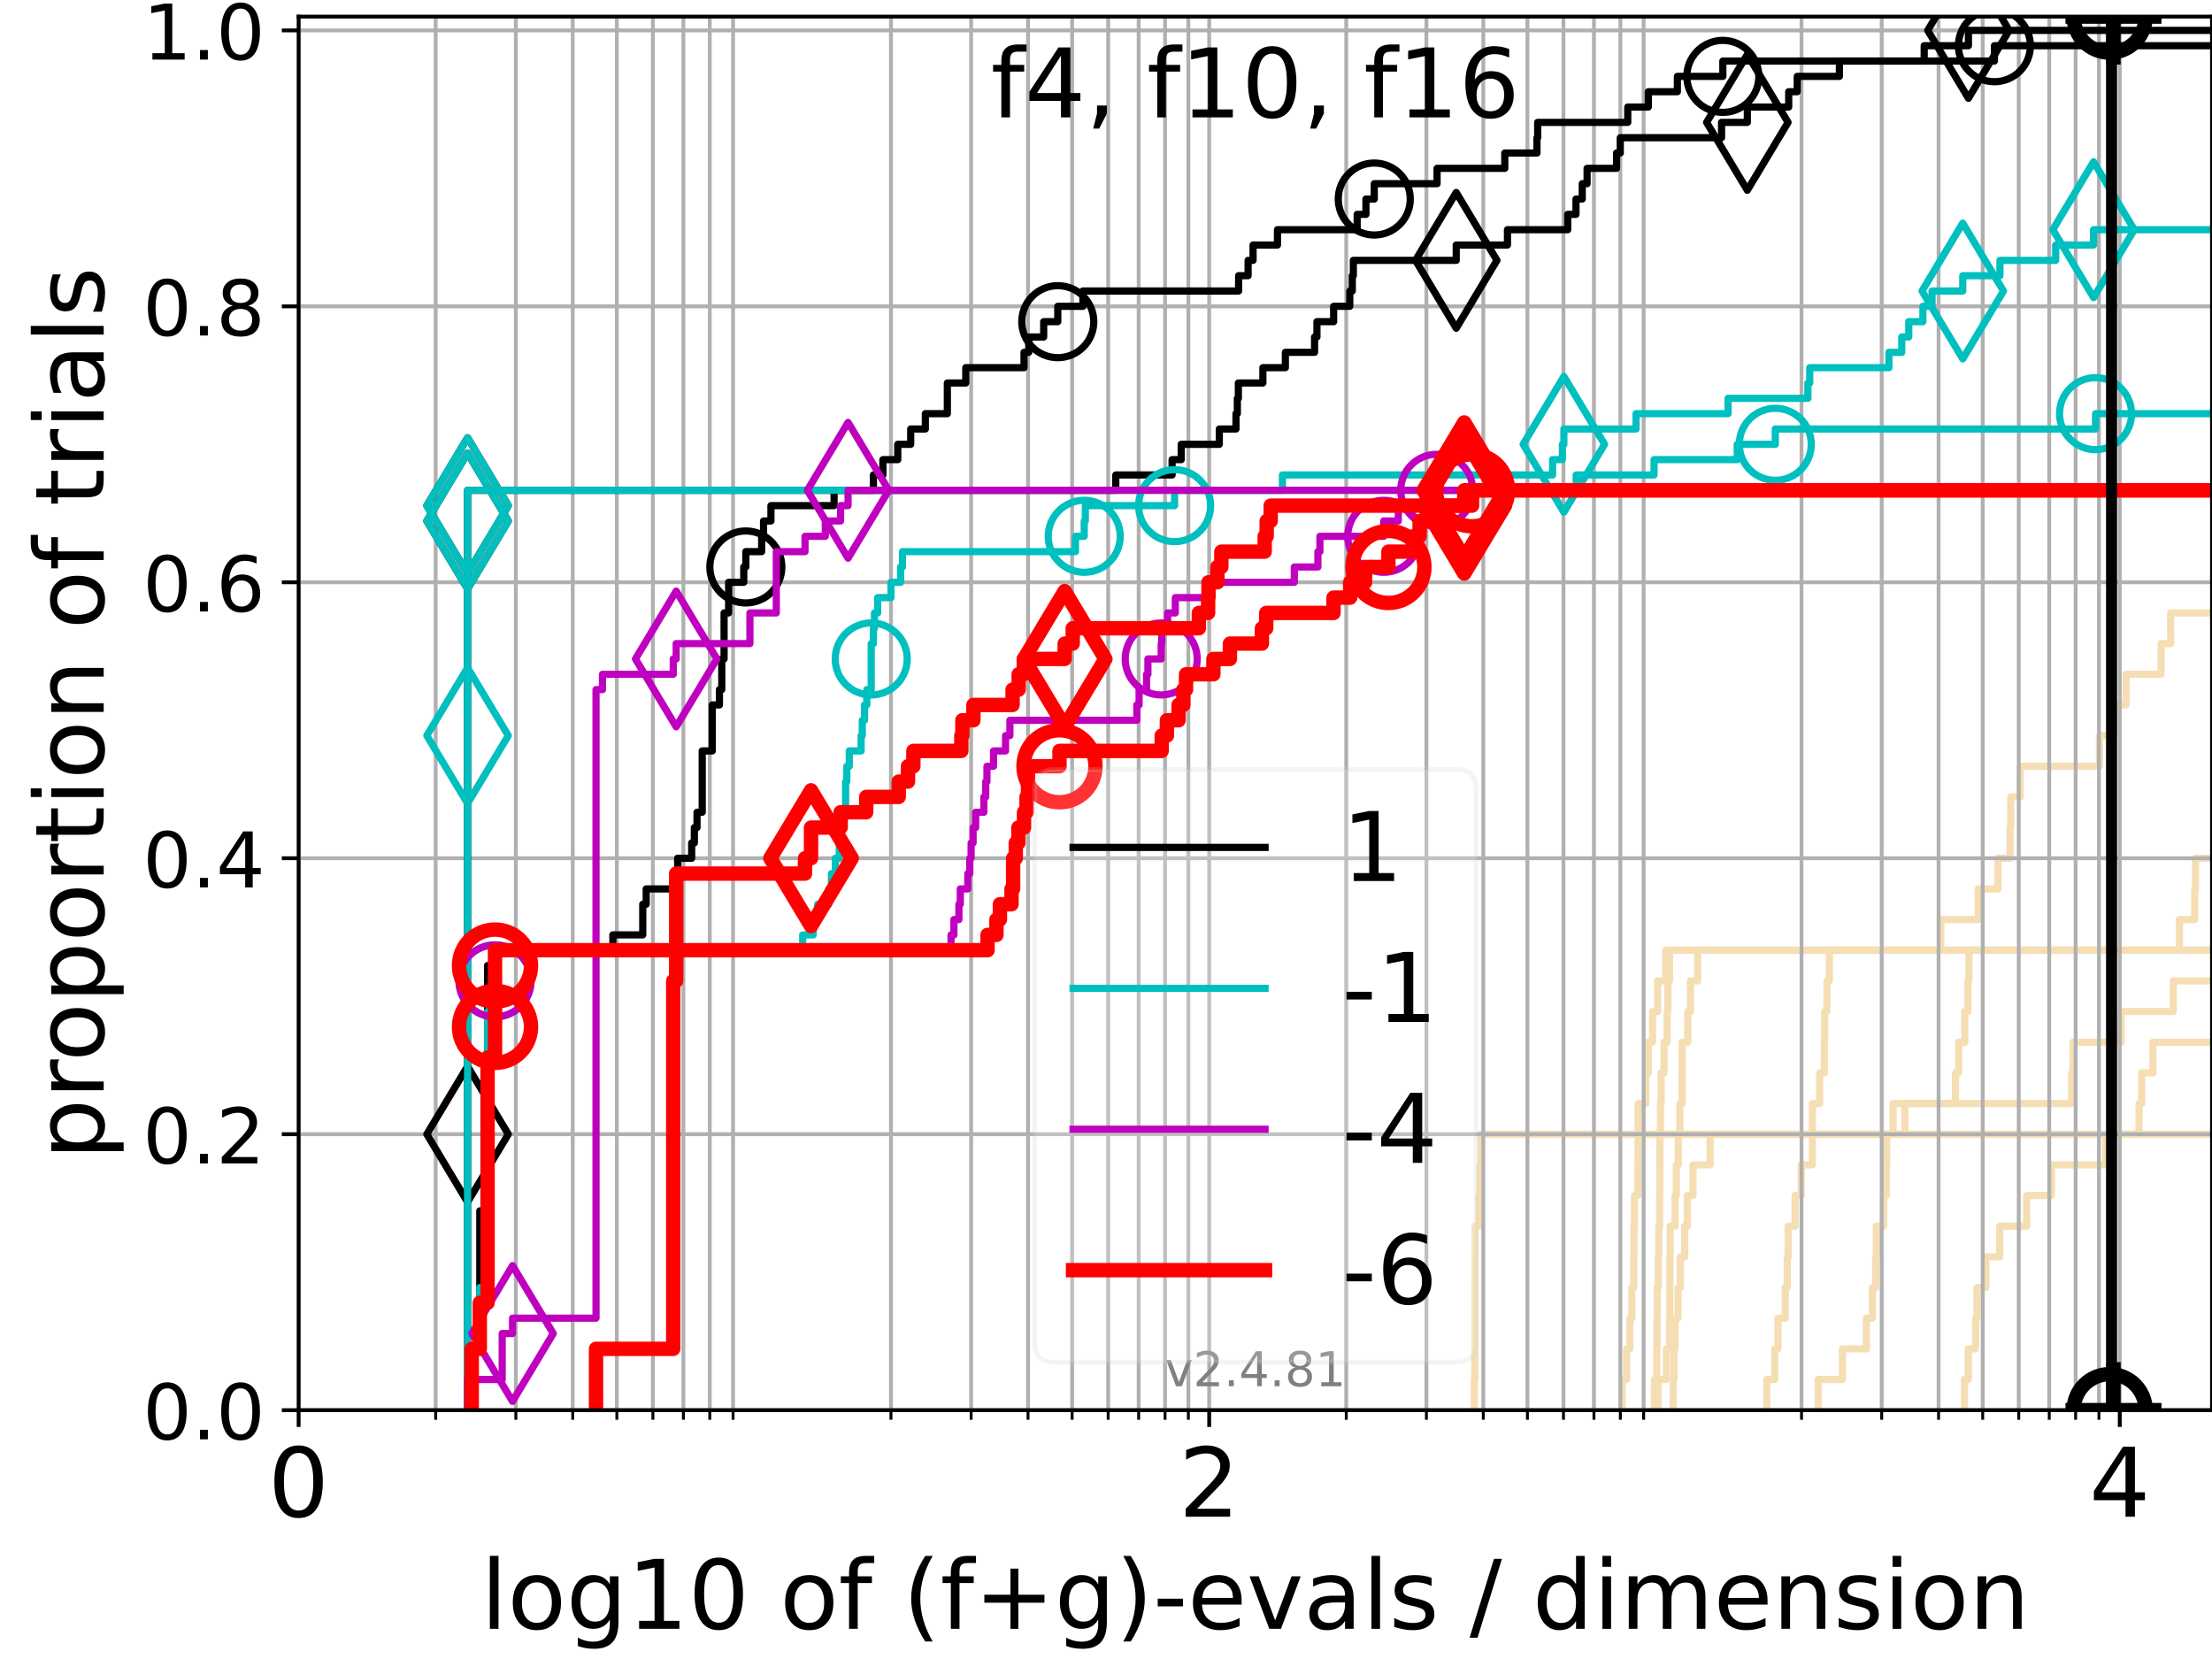 <?xml version="1.0" encoding="utf-8" standalone="no"?>
<!DOCTYPE svg PUBLIC "-//W3C//DTD SVG 1.1//EN"
  "http://www.w3.org/Graphics/SVG/1.1/DTD/svg11.dtd">
<!-- Created with matplotlib (https://matplotlib.org/) -->
<svg height="345.6pt" version="1.1" viewBox="0 0 460.8 345.6" width="460.8pt" xmlns="http://www.w3.org/2000/svg" xmlns:xlink="http://www.w3.org/1999/xlink">
 <defs>
  <style type="text/css">*{stroke-linecap:butt;stroke-linejoin:round;}</style>
 </defs>
 <g id="figure_1">
  <g id="patch_1">
   <path d="M 0 345.6 
L 460.8 345.6 
L 460.8 0 
L 0 0 
z
" style="fill:#ffffff;"/>
  </g>
  <g id="axes_1">
   <g id="patch_2">
    <path d="M 62.208 293.76 
L 460.8 293.76 
L 460.8 3.456 
L 62.208 3.456 
z
" style="fill:#ffffff;"/>
   </g>
   <g id="line2d_1"/>
   <g id="line2d_2"/>
   <g id="line2d_3"/>
   <g id="line2d_4">
    <path clip-path="url(#p9d154a7952)" d="M 337.923 293.76 
L 337.923 287.373 
L 338.859 287.373 
L 338.859 280.985 
L 339.515 280.985 
L 339.515 274.598 
L 339.947 274.598 
L 339.947 268.211 
L 340.35 268.211 
L 340.35 261.823 
L 340.387 261.823 
L 340.387 255.436 
L 340.499 255.436 
L 340.499 249.049 
L 341.203 249.049 
L 341.203 242.661 
L 341.243 242.661 
L 341.243 236.274 
L 341.252 236.274 
L 341.252 229.887 
L 342.854 229.887 
L 342.854 223.499 
L 343.393 223.499 
L 343.393 217.112 
L 344.264 217.112 
L 344.264 210.725 
L 345.324 210.725 
L 345.324 204.337 
L 347.009 204.337 
L 347.009 197.95 
L 347.009 197.95 
L 347.009 197.95 
L 460.8 197.95 
" style="fill:none;stroke:#f5deb3;stroke-linecap:square;stroke-width:1.5;"/>
   </g>
   <g id="line2d_5"/>
   <g id="line2d_6"/>
   <g id="line2d_7">
    <path clip-path="url(#p9d154a7952)" d="M 348.55 293.76 
L 348.55 287.373 
L 348.733 287.373 
L 348.733 280.985 
L 348.93 280.985 
L 348.93 274.598 
L 349.554 274.598 
L 349.554 268.211 
L 350.038 268.211 
L 350.038 261.823 
L 350.941 261.823 
L 350.941 255.436 
L 351.486 255.436 
L 351.486 249.049 
L 352.694 249.049 
L 352.694 242.661 
L 356.244 242.661 
L 356.244 236.274 
L 396.828 236.274 
L 396.828 229.887 
L 407.36 229.887 
L 407.36 223.499 
L 408.032 223.499 
L 408.032 217.112 
L 409.305 217.112 
L 409.305 210.725 
L 409.951 210.725 
L 409.951 204.337 
L 410.172 204.337 
L 410.172 197.95 
L 410.172 197.95 
L 410.172 197.95 
L 460.8 197.95 
" style="fill:none;stroke:#f5deb3;stroke-linecap:square;stroke-width:1.5;"/>
   </g>
   <g id="line2d_8">
    <path clip-path="url(#p9d154a7952)" style="fill:none;stroke:#f5deb3;stroke-linecap:square;stroke-width:1.5;"/>
   </g>
   <g id="line2d_9">
    <path clip-path="url(#p9d154a7952)" d="M 344.645 293.76 
L 344.645 287.373 
L 345.14 287.373 
L 345.14 280.985 
L 345.179 280.985 
L 345.179 274.598 
L 345.218 274.598 
L 345.218 268.211 
L 345.456 268.211 
L 345.456 261.823 
L 345.554 261.823 
L 345.554 255.436 
L 345.742 255.436 
L 345.742 249.049 
L 345.784 249.049 
L 345.784 242.661 
L 345.793 242.661 
L 345.793 236.274 
L 345.9 236.274 
L 345.9 229.887 
L 346.043 229.887 
L 346.043 223.499 
L 346.658 223.499 
L 346.658 217.112 
L 347.303 217.112 
L 347.303 210.725 
L 347.445 210.725 
L 347.445 204.337 
L 347.79 204.337 
L 347.79 197.95 
L 404.293 197.95 
L 404.293 191.563 
L 412.108 191.563 
L 412.108 185.175 
L 416.218 185.175 
L 416.218 178.788 
L 418.729 178.788 
L 418.729 172.401 
L 418.882 172.401 
L 418.882 166.013 
L 420.839 166.013 
L 420.839 159.626 
L 437.363 159.626 
L 437.363 153.239 
L 440.428 153.239 
L 440.428 146.851 
L 442.878 146.851 
L 442.878 140.464 
L 450.19 140.464 
L 450.19 134.077 
L 452.187 134.077 
L 452.187 127.69 
L 461.8 127.69 
" style="fill:none;stroke:#f5deb3;stroke-linecap:square;stroke-width:1.5;"/>
   </g>
   <g id="line2d_10">
    <path clip-path="url(#p9d154a7952)" style="fill:none;stroke:#f5deb3;stroke-linecap:square;stroke-width:1.5;"/>
   </g>
   <g id="line2d_11"/>
   <g id="line2d_12"/>
   <g id="line2d_13"/>
   <g id="line2d_14"/>
   <g id="line2d_15"/>
   <g id="line2d_16">
    <path clip-path="url(#p9d154a7952)" style="fill:none;stroke:#f5deb3;stroke-linecap:square;stroke-width:1.5;"/>
   </g>
   <g id="line2d_17">
    <path clip-path="url(#p9d154a7952)" style="fill:none;stroke:#f5deb3;stroke-linecap:square;stroke-width:1.5;"/>
   </g>
   <g id="line2d_18">
    <path clip-path="url(#p9d154a7952)" d="M 409.231 293.76 
L 409.231 287.373 
L 410.024 287.373 
L 410.024 280.985 
L 411.555 280.985 
L 411.555 274.598 
L 411.843 274.598 
L 411.843 268.211 
L 413.681 268.211 
L 413.681 261.823 
L 416.579 261.823 
L 416.579 255.436 
L 422.177 255.436 
L 422.177 249.049 
L 427.329 249.049 
L 427.329 242.661 
L 438.667 242.661 
L 438.667 236.274 
L 445.604 236.274 
L 445.604 229.887 
L 446.175 229.887 
L 446.175 223.499 
L 448.497 223.499 
L 448.497 217.112 
L 461.8 217.112 
" style="fill:none;stroke:#f5deb3;stroke-linecap:square;stroke-width:1.5;"/>
   </g>
   <g id="line2d_19"/>
   <g id="line2d_20"/>
   <g id="line2d_21">
    <path clip-path="url(#p9d154a7952)" d="M 307.134 293.76 
L 307.134 287.373 
L 307.236 287.373 
L 307.236 280.985 
L 307.236 280.985 
L 307.236 274.598 
L 307.242 274.598 
L 307.242 268.211 
L 307.258 268.211 
L 307.258 261.823 
L 307.274 261.823 
L 307.274 255.436 
L 308.087 255.436 
L 308.087 249.049 
L 308.313 249.049 
L 308.313 242.661 
L 308.511 242.661 
L 308.511 236.274 
L 308.511 236.274 
L 308.511 236.274 
L 460.8 236.274 
" style="fill:none;stroke:#f5deb3;stroke-linecap:square;stroke-width:1.5;"/>
   </g>
   <g id="line2d_22"/>
   <g id="line2d_23"/>
   <g id="line2d_24">
    <path clip-path="url(#p9d154a7952)" d="M 368.067 293.76 
L 368.067 287.373 
L 369.728 287.373 
L 369.728 280.985 
L 370.387 280.985 
L 370.387 274.598 
L 371.887 274.598 
L 371.887 268.211 
L 372.312 268.211 
L 372.312 261.823 
L 372.509 261.823 
L 372.509 255.436 
L 373.947 255.436 
L 373.947 249.049 
L 375.232 249.049 
L 375.232 242.661 
L 377.546 242.661 
L 377.546 236.274 
L 377.561 236.274 
L 377.561 229.887 
L 379.064 229.887 
L 379.064 223.499 
L 380.045 223.499 
L 380.045 217.112 
L 380.106 217.112 
L 380.106 210.725 
L 380.581 210.725 
L 380.581 204.337 
L 381.089 204.337 
L 381.089 197.95 
L 454.019 197.95 
L 454.019 191.563 
L 457.186 191.563 
L 457.186 185.175 
L 457.376 185.175 
L 457.376 178.788 
L 461.8 178.788 
" style="fill:none;stroke:#f5deb3;stroke-linecap:square;stroke-width:1.5;"/>
   </g>
   <g id="line2d_25"/>
   <g id="line2d_26">
    <path clip-path="url(#p9d154a7952)" d="M 378.766 293.76 
L 378.766 287.373 
L 383.818 287.373 
L 383.818 280.985 
L 388.807 280.985 
L 388.807 274.598 
L 390.058 274.598 
L 390.058 268.211 
L 390.744 268.211 
L 390.744 261.823 
L 390.867 261.823 
L 390.867 255.436 
L 392.384 255.436 
L 392.384 249.049 
L 392.975 249.049 
L 392.975 242.661 
L 393.05 242.661 
L 393.05 236.274 
L 394.359 236.274 
L 394.359 229.887 
L 431.571 229.887 
L 431.571 223.499 
L 431.846 223.499 
L 431.846 217.112 
L 441.87 217.112 
L 441.87 210.725 
L 452.731 210.725 
L 452.731 204.337 
L 461.8 204.337 
" style="fill:none;stroke:#f5deb3;stroke-linecap:square;stroke-width:1.5;"/>
   </g>
   <g id="line2d_27">
    <path clip-path="url(#p9d154a7952)" style="fill:none;stroke:#f5deb3;stroke-linecap:square;stroke-width:1.5;"/>
   </g>
   <g id="line2d_28">
    <path clip-path="url(#p9d154a7952)" d="M 345.386 293.76 
L 345.386 287.373 
L 347.142 287.373 
L 347.142 280.985 
L 347.834 280.985 
L 347.834 274.598 
L 347.852 274.598 
L 347.852 268.211 
L 347.878 268.211 
L 347.878 261.823 
L 347.918 261.823 
L 347.918 255.436 
L 348.942 255.436 
L 348.942 249.049 
L 349.203 249.049 
L 349.203 242.661 
L 349.614 242.661 
L 349.614 236.274 
L 349.954 236.274 
L 349.954 229.887 
L 350.413 229.887 
L 350.413 223.499 
L 350.426 223.499 
L 350.426 217.112 
L 351.592 217.112 
L 351.592 210.725 
L 352.161 210.725 
L 352.161 204.337 
L 353.652 204.337 
L 353.652 197.95 
L 461.8 197.95 
" style="fill:none;stroke:#f5deb3;stroke-linecap:square;stroke-width:1.5;"/>
   </g>
   <g id="line2d_29"/>
   <g id="line2d_30"/>
   <g id="matplotlib.axis_1">
    <g id="xtick_1">
     <g id="line2d_31">
      <path clip-path="url(#p9d154a7952)" d="M 62.208 293.76 
L 62.208 3.456 
" style="fill:none;stroke:#b0b0b0;stroke-linecap:square;stroke-width:0.8;"/>
     </g>
     <g id="line2d_32">
      <defs>
       <path d="M 0 0 
L 0 3.5 
" id="mb19aa95baa" style="stroke:#000000;stroke-width:0.8;"/>
      </defs>
      <g>
       <use style="stroke:#000000;stroke-width:0.8;" x="62.208" xlink:href="#mb19aa95baa" y="293.76"/>
      </g>
     </g>
     <g id="text_1">
      <!-- 0 -->
      <g transform="translate(55.846 315.957)scale(0.2 -0.2)">
       <defs>
        <path d="M 31.781 66.406 
Q 24.172 66.406 20.328 58.906 
Q 16.5 51.422 16.5 36.375 
Q 16.5 21.391 20.328 13.891 
Q 24.172 6.391 31.781 6.391 
Q 39.453 6.391 43.281 13.891 
Q 47.125 21.391 47.125 36.375 
Q 47.125 51.422 43.281 58.906 
Q 39.453 66.406 31.781 66.406 
z
M 31.781 74.219 
Q 44.047 74.219 50.516 64.516 
Q 56.984 54.828 56.984 36.375 
Q 56.984 17.969 50.516 8.266 
Q 44.047 -1.422 31.781 -1.422 
Q 19.531 -1.422 13.062 8.266 
Q 6.594 17.969 6.594 36.375 
Q 6.594 54.828 13.062 64.516 
Q 19.531 74.219 31.781 74.219 
z
" id="DejaVuSans-48"/>
       </defs>
       <use xlink:href="#DejaVuSans-48"/>
      </g>
     </g>
    </g>
    <g id="xtick_2">
     <g id="line2d_33">
      <path clip-path="url(#p9d154a7952)" d="M 251.896 293.76 
L 251.896 3.456 
" style="fill:none;stroke:#b0b0b0;stroke-linecap:square;stroke-width:0.8;"/>
     </g>
     <g id="line2d_34">
      <g>
       <use style="stroke:#000000;stroke-width:0.8;" x="251.896" xlink:href="#mb19aa95baa" y="293.76"/>
      </g>
     </g>
     <g id="text_2">
      <!-- 2 -->
      <g transform="translate(245.534 315.957)scale(0.2 -0.2)">
       <defs>
        <path d="M 19.188 8.297 
L 53.609 8.297 
L 53.609 0 
L 7.328 0 
L 7.328 8.297 
Q 12.938 14.109 22.625 23.891 
Q 32.328 33.688 34.812 36.531 
Q 39.547 41.844 41.422 45.531 
Q 43.312 49.219 43.312 52.781 
Q 43.312 58.594 39.234 62.25 
Q 35.156 65.922 28.609 65.922 
Q 23.969 65.922 18.812 64.312 
Q 13.672 62.703 7.812 59.422 
L 7.812 69.391 
Q 13.766 71.781 18.938 73 
Q 24.125 74.219 28.422 74.219 
Q 39.75 74.219 46.484 68.547 
Q 53.219 62.891 53.219 53.422 
Q 53.219 48.922 51.531 44.891 
Q 49.859 40.875 45.406 35.406 
Q 44.188 33.984 37.641 27.219 
Q 31.109 20.453 19.188 8.297 
z
" id="DejaVuSans-50"/>
       </defs>
       <use xlink:href="#DejaVuSans-50"/>
      </g>
     </g>
    </g>
    <g id="xtick_3">
     <g id="line2d_35">
      <path clip-path="url(#p9d154a7952)" d="M 441.585 293.76 
L 441.585 3.456 
" style="fill:none;stroke:#b0b0b0;stroke-linecap:square;stroke-width:0.8;"/>
     </g>
     <g id="line2d_36">
      <g>
       <use style="stroke:#000000;stroke-width:0.8;" x="441.585" xlink:href="#mb19aa95baa" y="293.76"/>
      </g>
     </g>
     <g id="text_3">
      <!-- 4 -->
      <g transform="translate(435.222 315.957)scale(0.2 -0.2)">
       <defs>
        <path d="M 37.797 64.312 
L 12.891 25.391 
L 37.797 25.391 
z
M 35.203 72.906 
L 47.609 72.906 
L 47.609 25.391 
L 58.016 25.391 
L 58.016 17.188 
L 47.609 17.188 
L 47.609 0 
L 37.797 0 
L 37.797 17.188 
L 4.891 17.188 
L 4.891 26.703 
z
" id="DejaVuSans-52"/>
       </defs>
       <use xlink:href="#DejaVuSans-52"/>
      </g>
     </g>
    </g>
    <g id="xtick_4">
     <g id="line2d_37">
      <path clip-path="url(#p9d154a7952)" d="M 90.759 293.76 
L 90.759 3.456 
" style="fill:none;stroke:#b0b0b0;stroke-linecap:square;stroke-width:0.8;"/>
     </g>
     <g id="line2d_38">
      <defs>
       <path d="M 0 0 
L 0 2 
" id="m793160d2d5" style="stroke:#000000;stroke-width:0.6;"/>
      </defs>
      <g>
       <use style="stroke:#000000;stroke-width:0.6;" x="90.759" xlink:href="#m793160d2d5" y="293.76"/>
      </g>
     </g>
    </g>
    <g id="xtick_5">
     <g id="line2d_39">
      <path clip-path="url(#p9d154a7952)" d="M 107.46 293.76 
L 107.46 3.456 
" style="fill:none;stroke:#b0b0b0;stroke-linecap:square;stroke-width:0.8;"/>
     </g>
     <g id="line2d_40">
      <g>
       <use style="stroke:#000000;stroke-width:0.6;" x="107.46" xlink:href="#m793160d2d5" y="293.76"/>
      </g>
     </g>
    </g>
    <g id="xtick_6">
     <g id="line2d_41">
      <path clip-path="url(#p9d154a7952)" d="M 119.31 293.76 
L 119.31 3.456 
" style="fill:none;stroke:#b0b0b0;stroke-linecap:square;stroke-width:0.8;"/>
     </g>
     <g id="line2d_42">
      <g>
       <use style="stroke:#000000;stroke-width:0.6;" x="119.31" xlink:href="#m793160d2d5" y="293.76"/>
      </g>
     </g>
    </g>
    <g id="xtick_7">
     <g id="line2d_43">
      <path clip-path="url(#p9d154a7952)" d="M 128.501 293.76 
L 128.501 3.456 
" style="fill:none;stroke:#b0b0b0;stroke-linecap:square;stroke-width:0.8;"/>
     </g>
     <g id="line2d_44">
      <g>
       <use style="stroke:#000000;stroke-width:0.6;" x="128.501" xlink:href="#m793160d2d5" y="293.76"/>
      </g>
     </g>
    </g>
    <g id="xtick_8">
     <g id="line2d_45">
      <path clip-path="url(#p9d154a7952)" d="M 136.011 293.76 
L 136.011 3.456 
" style="fill:none;stroke:#b0b0b0;stroke-linecap:square;stroke-width:0.8;"/>
     </g>
     <g id="line2d_46">
      <g>
       <use style="stroke:#000000;stroke-width:0.6;" x="136.011" xlink:href="#m793160d2d5" y="293.76"/>
      </g>
     </g>
    </g>
    <g id="xtick_9">
     <g id="line2d_47">
      <path clip-path="url(#p9d154a7952)" d="M 142.361 293.76 
L 142.361 3.456 
" style="fill:none;stroke:#b0b0b0;stroke-linecap:square;stroke-width:0.8;"/>
     </g>
     <g id="line2d_48">
      <g>
       <use style="stroke:#000000;stroke-width:0.6;" x="142.361" xlink:href="#m793160d2d5" y="293.76"/>
      </g>
     </g>
    </g>
    <g id="xtick_10">
     <g id="line2d_49">
      <path clip-path="url(#p9d154a7952)" d="M 147.861 293.76 
L 147.861 3.456 
" style="fill:none;stroke:#b0b0b0;stroke-linecap:square;stroke-width:0.8;"/>
     </g>
     <g id="line2d_50">
      <g>
       <use style="stroke:#000000;stroke-width:0.6;" x="147.861" xlink:href="#m793160d2d5" y="293.76"/>
      </g>
     </g>
    </g>
    <g id="xtick_11">
     <g id="line2d_51">
      <path clip-path="url(#p9d154a7952)" d="M 152.712 293.76 
L 152.712 3.456 
" style="fill:none;stroke:#b0b0b0;stroke-linecap:square;stroke-width:0.8;"/>
     </g>
     <g id="line2d_52">
      <g>
       <use style="stroke:#000000;stroke-width:0.6;" x="152.712" xlink:href="#m793160d2d5" y="293.76"/>
      </g>
     </g>
    </g>
    <g id="xtick_12">
     <g id="line2d_53">
      <path clip-path="url(#p9d154a7952)" d="M 185.603 293.76 
L 185.603 3.456 
" style="fill:none;stroke:#b0b0b0;stroke-linecap:square;stroke-width:0.8;"/>
     </g>
     <g id="line2d_54">
      <g>
       <use style="stroke:#000000;stroke-width:0.6;" x="185.603" xlink:href="#m793160d2d5" y="293.76"/>
      </g>
     </g>
    </g>
    <g id="xtick_13">
     <g id="line2d_55">
      <path clip-path="url(#p9d154a7952)" d="M 202.304 293.76 
L 202.304 3.456 
" style="fill:none;stroke:#b0b0b0;stroke-linecap:square;stroke-width:0.8;"/>
     </g>
     <g id="line2d_56">
      <g>
       <use style="stroke:#000000;stroke-width:0.6;" x="202.304" xlink:href="#m793160d2d5" y="293.76"/>
      </g>
     </g>
    </g>
    <g id="xtick_14">
     <g id="line2d_57">
      <path clip-path="url(#p9d154a7952)" d="M 214.154 293.76 
L 214.154 3.456 
" style="fill:none;stroke:#b0b0b0;stroke-linecap:square;stroke-width:0.8;"/>
     </g>
     <g id="line2d_58">
      <g>
       <use style="stroke:#000000;stroke-width:0.6;" x="214.154" xlink:href="#m793160d2d5" y="293.76"/>
      </g>
     </g>
    </g>
    <g id="xtick_15">
     <g id="line2d_59">
      <path clip-path="url(#p9d154a7952)" d="M 223.345 293.76 
L 223.345 3.456 
" style="fill:none;stroke:#b0b0b0;stroke-linecap:square;stroke-width:0.8;"/>
     </g>
     <g id="line2d_60">
      <g>
       <use style="stroke:#000000;stroke-width:0.6;" x="223.345" xlink:href="#m793160d2d5" y="293.76"/>
      </g>
     </g>
    </g>
    <g id="xtick_16">
     <g id="line2d_61">
      <path clip-path="url(#p9d154a7952)" d="M 230.855 293.76 
L 230.855 3.456 
" style="fill:none;stroke:#b0b0b0;stroke-linecap:square;stroke-width:0.8;"/>
     </g>
     <g id="line2d_62">
      <g>
       <use style="stroke:#000000;stroke-width:0.6;" x="230.855" xlink:href="#m793160d2d5" y="293.76"/>
      </g>
     </g>
    </g>
    <g id="xtick_17">
     <g id="line2d_63">
      <path clip-path="url(#p9d154a7952)" d="M 237.205 293.76 
L 237.205 3.456 
" style="fill:none;stroke:#b0b0b0;stroke-linecap:square;stroke-width:0.8;"/>
     </g>
     <g id="line2d_64">
      <g>
       <use style="stroke:#000000;stroke-width:0.6;" x="237.205" xlink:href="#m793160d2d5" y="293.76"/>
      </g>
     </g>
    </g>
    <g id="xtick_18">
     <g id="line2d_65">
      <path clip-path="url(#p9d154a7952)" d="M 242.705 293.76 
L 242.705 3.456 
" style="fill:none;stroke:#b0b0b0;stroke-linecap:square;stroke-width:0.8;"/>
     </g>
     <g id="line2d_66">
      <g>
       <use style="stroke:#000000;stroke-width:0.6;" x="242.705" xlink:href="#m793160d2d5" y="293.76"/>
      </g>
     </g>
    </g>
    <g id="xtick_19">
     <g id="line2d_67">
      <path clip-path="url(#p9d154a7952)" d="M 247.557 293.76 
L 247.557 3.456 
" style="fill:none;stroke:#b0b0b0;stroke-linecap:square;stroke-width:0.8;"/>
     </g>
     <g id="line2d_68">
      <g>
       <use style="stroke:#000000;stroke-width:0.6;" x="247.557" xlink:href="#m793160d2d5" y="293.76"/>
      </g>
     </g>
    </g>
    <g id="xtick_20">
     <g id="line2d_69">
      <path clip-path="url(#p9d154a7952)" d="M 280.447 293.76 
L 280.447 3.456 
" style="fill:none;stroke:#b0b0b0;stroke-linecap:square;stroke-width:0.8;"/>
     </g>
     <g id="line2d_70">
      <g>
       <use style="stroke:#000000;stroke-width:0.6;" x="280.447" xlink:href="#m793160d2d5" y="293.76"/>
      </g>
     </g>
    </g>
    <g id="xtick_21">
     <g id="line2d_71">
      <path clip-path="url(#p9d154a7952)" d="M 297.149 293.76 
L 297.149 3.456 
" style="fill:none;stroke:#b0b0b0;stroke-linecap:square;stroke-width:0.8;"/>
     </g>
     <g id="line2d_72">
      <g>
       <use style="stroke:#000000;stroke-width:0.6;" x="297.149" xlink:href="#m793160d2d5" y="293.76"/>
      </g>
     </g>
    </g>
    <g id="xtick_22">
     <g id="line2d_73">
      <path clip-path="url(#p9d154a7952)" d="M 308.998 293.76 
L 308.998 3.456 
" style="fill:none;stroke:#b0b0b0;stroke-linecap:square;stroke-width:0.8;"/>
     </g>
     <g id="line2d_74">
      <g>
       <use style="stroke:#000000;stroke-width:0.6;" x="308.998" xlink:href="#m793160d2d5" y="293.76"/>
      </g>
     </g>
    </g>
    <g id="xtick_23">
     <g id="line2d_75">
      <path clip-path="url(#p9d154a7952)" d="M 318.19 293.76 
L 318.19 3.456 
" style="fill:none;stroke:#b0b0b0;stroke-linecap:square;stroke-width:0.8;"/>
     </g>
     <g id="line2d_76">
      <g>
       <use style="stroke:#000000;stroke-width:0.6;" x="318.19" xlink:href="#m793160d2d5" y="293.76"/>
      </g>
     </g>
    </g>
    <g id="xtick_24">
     <g id="line2d_77">
      <path clip-path="url(#p9d154a7952)" d="M 325.699 293.76 
L 325.699 3.456 
" style="fill:none;stroke:#b0b0b0;stroke-linecap:square;stroke-width:0.8;"/>
     </g>
     <g id="line2d_78">
      <g>
       <use style="stroke:#000000;stroke-width:0.6;" x="325.699" xlink:href="#m793160d2d5" y="293.76"/>
      </g>
     </g>
    </g>
    <g id="xtick_25">
     <g id="line2d_79">
      <path clip-path="url(#p9d154a7952)" d="M 332.049 293.76 
L 332.049 3.456 
" style="fill:none;stroke:#b0b0b0;stroke-linecap:square;stroke-width:0.8;"/>
     </g>
     <g id="line2d_80">
      <g>
       <use style="stroke:#000000;stroke-width:0.6;" x="332.049" xlink:href="#m793160d2d5" y="293.76"/>
      </g>
     </g>
    </g>
    <g id="xtick_26">
     <g id="line2d_81">
      <path clip-path="url(#p9d154a7952)" d="M 337.549 293.76 
L 337.549 3.456 
" style="fill:none;stroke:#b0b0b0;stroke-linecap:square;stroke-width:0.8;"/>
     </g>
     <g id="line2d_82">
      <g>
       <use style="stroke:#000000;stroke-width:0.6;" x="337.549" xlink:href="#m793160d2d5" y="293.76"/>
      </g>
     </g>
    </g>
    <g id="xtick_27">
     <g id="line2d_83">
      <path clip-path="url(#p9d154a7952)" d="M 342.401 293.76 
L 342.401 3.456 
" style="fill:none;stroke:#b0b0b0;stroke-linecap:square;stroke-width:0.8;"/>
     </g>
     <g id="line2d_84">
      <g>
       <use style="stroke:#000000;stroke-width:0.6;" x="342.401" xlink:href="#m793160d2d5" y="293.76"/>
      </g>
     </g>
    </g>
    <g id="xtick_28">
     <g id="line2d_85">
      <path clip-path="url(#p9d154a7952)" d="M 375.291 293.76 
L 375.291 3.456 
" style="fill:none;stroke:#b0b0b0;stroke-linecap:square;stroke-width:0.8;"/>
     </g>
     <g id="line2d_86">
      <g>
       <use style="stroke:#000000;stroke-width:0.6;" x="375.291" xlink:href="#m793160d2d5" y="293.76"/>
      </g>
     </g>
    </g>
    <g id="xtick_29">
     <g id="line2d_87">
      <path clip-path="url(#p9d154a7952)" d="M 391.993 293.76 
L 391.993 3.456 
" style="fill:none;stroke:#b0b0b0;stroke-linecap:square;stroke-width:0.8;"/>
     </g>
     <g id="line2d_88">
      <g>
       <use style="stroke:#000000;stroke-width:0.6;" x="391.993" xlink:href="#m793160d2d5" y="293.76"/>
      </g>
     </g>
    </g>
    <g id="xtick_30">
     <g id="line2d_89">
      <path clip-path="url(#p9d154a7952)" d="M 403.842 293.76 
L 403.842 3.456 
" style="fill:none;stroke:#b0b0b0;stroke-linecap:square;stroke-width:0.8;"/>
     </g>
     <g id="line2d_90">
      <g>
       <use style="stroke:#000000;stroke-width:0.6;" x="403.842" xlink:href="#m793160d2d5" y="293.76"/>
      </g>
     </g>
    </g>
    <g id="xtick_31">
     <g id="line2d_91">
      <path clip-path="url(#p9d154a7952)" d="M 413.034 293.76 
L 413.034 3.456 
" style="fill:none;stroke:#b0b0b0;stroke-linecap:square;stroke-width:0.8;"/>
     </g>
     <g id="line2d_92">
      <g>
       <use style="stroke:#000000;stroke-width:0.6;" x="413.034" xlink:href="#m793160d2d5" y="293.76"/>
      </g>
     </g>
    </g>
    <g id="xtick_32">
     <g id="line2d_93">
      <path clip-path="url(#p9d154a7952)" d="M 420.544 293.76 
L 420.544 3.456 
" style="fill:none;stroke:#b0b0b0;stroke-linecap:square;stroke-width:0.8;"/>
     </g>
     <g id="line2d_94">
      <g>
       <use style="stroke:#000000;stroke-width:0.6;" x="420.544" xlink:href="#m793160d2d5" y="293.76"/>
      </g>
     </g>
    </g>
    <g id="xtick_33">
     <g id="line2d_95">
      <path clip-path="url(#p9d154a7952)" d="M 426.893 293.76 
L 426.893 3.456 
" style="fill:none;stroke:#b0b0b0;stroke-linecap:square;stroke-width:0.8;"/>
     </g>
     <g id="line2d_96">
      <g>
       <use style="stroke:#000000;stroke-width:0.6;" x="426.893" xlink:href="#m793160d2d5" y="293.76"/>
      </g>
     </g>
    </g>
    <g id="xtick_34">
     <g id="line2d_97">
      <path clip-path="url(#p9d154a7952)" d="M 432.393 293.76 
L 432.393 3.456 
" style="fill:none;stroke:#b0b0b0;stroke-linecap:square;stroke-width:0.8;"/>
     </g>
     <g id="line2d_98">
      <g>
       <use style="stroke:#000000;stroke-width:0.6;" x="432.393" xlink:href="#m793160d2d5" y="293.76"/>
      </g>
     </g>
    </g>
    <g id="xtick_35">
     <g id="line2d_99">
      <path clip-path="url(#p9d154a7952)" d="M 437.245 293.76 
L 437.245 3.456 
" style="fill:none;stroke:#b0b0b0;stroke-linecap:square;stroke-width:0.8;"/>
     </g>
     <g id="line2d_100">
      <g>
       <use style="stroke:#000000;stroke-width:0.6;" x="437.245" xlink:href="#m793160d2d5" y="293.76"/>
      </g>
     </g>
    </g>
    <g id="text_4">
     <!-- log10 of (f+g)-evals / dimension -->
     <g transform="translate(100.165 339.313)scale(0.2 -0.2)">
      <defs>
       <path d="M 9.422 75.984 
L 18.406 75.984 
L 18.406 0 
L 9.422 0 
z
" id="DejaVuSans-108"/>
       <path d="M 30.609 48.391 
Q 23.391 48.391 19.188 42.75 
Q 14.984 37.109 14.984 27.297 
Q 14.984 17.484 19.156 11.844 
Q 23.344 6.203 30.609 6.203 
Q 37.797 6.203 41.984 11.859 
Q 46.188 17.531 46.188 27.297 
Q 46.188 37.016 41.984 42.703 
Q 37.797 48.391 30.609 48.391 
z
M 30.609 56 
Q 42.328 56 49.016 48.375 
Q 55.719 40.766 55.719 27.297 
Q 55.719 13.875 49.016 6.219 
Q 42.328 -1.422 30.609 -1.422 
Q 18.844 -1.422 12.172 6.219 
Q 5.516 13.875 5.516 27.297 
Q 5.516 40.766 12.172 48.375 
Q 18.844 56 30.609 56 
z
" id="DejaVuSans-111"/>
       <path d="M 45.406 27.984 
Q 45.406 37.75 41.375 43.109 
Q 37.359 48.484 30.078 48.484 
Q 22.859 48.484 18.828 43.109 
Q 14.797 37.75 14.797 27.984 
Q 14.797 18.266 18.828 12.891 
Q 22.859 7.516 30.078 7.516 
Q 37.359 7.516 41.375 12.891 
Q 45.406 18.266 45.406 27.984 
z
M 54.391 6.781 
Q 54.391 -7.172 48.188 -13.984 
Q 42 -20.797 29.203 -20.797 
Q 24.469 -20.797 20.266 -20.094 
Q 16.062 -19.391 12.109 -17.922 
L 12.109 -9.188 
Q 16.062 -11.328 19.922 -12.344 
Q 23.781 -13.375 27.781 -13.375 
Q 36.625 -13.375 41.016 -8.766 
Q 45.406 -4.156 45.406 5.172 
L 45.406 9.625 
Q 42.625 4.781 38.281 2.391 
Q 33.938 0 27.875 0 
Q 17.828 0 11.672 7.656 
Q 5.516 15.328 5.516 27.984 
Q 5.516 40.672 11.672 48.328 
Q 17.828 56 27.875 56 
Q 33.938 56 38.281 53.609 
Q 42.625 51.219 45.406 46.391 
L 45.406 54.688 
L 54.391 54.688 
z
" id="DejaVuSans-103"/>
       <path d="M 12.406 8.297 
L 28.516 8.297 
L 28.516 63.922 
L 10.984 60.406 
L 10.984 69.391 
L 28.422 72.906 
L 38.281 72.906 
L 38.281 8.297 
L 54.391 8.297 
L 54.391 0 
L 12.406 0 
z
" id="DejaVuSans-49"/>
       <path id="DejaVuSans-32"/>
       <path d="M 37.109 75.984 
L 37.109 68.5 
L 28.516 68.5 
Q 23.688 68.5 21.797 66.547 
Q 19.922 64.594 19.922 59.516 
L 19.922 54.688 
L 34.719 54.688 
L 34.719 47.703 
L 19.922 47.703 
L 19.922 0 
L 10.891 0 
L 10.891 47.703 
L 2.297 47.703 
L 2.297 54.688 
L 10.891 54.688 
L 10.891 58.5 
Q 10.891 67.625 15.141 71.797 
Q 19.391 75.984 28.609 75.984 
z
" id="DejaVuSans-102"/>
       <path d="M 31 75.875 
Q 24.469 64.656 21.281 53.656 
Q 18.109 42.672 18.109 31.391 
Q 18.109 20.125 21.312 9.062 
Q 24.516 -2 31 -13.188 
L 23.188 -13.188 
Q 15.875 -1.703 12.234 9.375 
Q 8.594 20.453 8.594 31.391 
Q 8.594 42.281 12.203 53.312 
Q 15.828 64.359 23.188 75.875 
z
" id="DejaVuSans-40"/>
       <path d="M 46 62.703 
L 46 35.5 
L 73.188 35.5 
L 73.188 27.203 
L 46 27.203 
L 46 0 
L 37.797 0 
L 37.797 27.203 
L 10.594 27.203 
L 10.594 35.5 
L 37.797 35.5 
L 37.797 62.703 
z
" id="DejaVuSans-43"/>
       <path d="M 8.016 75.875 
L 15.828 75.875 
Q 23.141 64.359 26.781 53.312 
Q 30.422 42.281 30.422 31.391 
Q 30.422 20.453 26.781 9.375 
Q 23.141 -1.703 15.828 -13.188 
L 8.016 -13.188 
Q 14.5 -2 17.703 9.062 
Q 20.906 20.125 20.906 31.391 
Q 20.906 42.672 17.703 53.656 
Q 14.5 64.656 8.016 75.875 
z
" id="DejaVuSans-41"/>
       <path d="M 4.891 31.391 
L 31.203 31.391 
L 31.203 23.391 
L 4.891 23.391 
z
" id="DejaVuSans-45"/>
       <path d="M 56.203 29.594 
L 56.203 25.203 
L 14.891 25.203 
Q 15.484 15.922 20.484 11.062 
Q 25.484 6.203 34.422 6.203 
Q 39.594 6.203 44.453 7.469 
Q 49.312 8.734 54.109 11.281 
L 54.109 2.781 
Q 49.266 0.734 44.188 -0.344 
Q 39.109 -1.422 33.891 -1.422 
Q 20.797 -1.422 13.156 6.188 
Q 5.516 13.812 5.516 26.812 
Q 5.516 40.234 12.766 48.109 
Q 20.016 56 32.328 56 
Q 43.359 56 49.781 48.891 
Q 56.203 41.797 56.203 29.594 
z
M 47.219 32.234 
Q 47.125 39.594 43.094 43.984 
Q 39.062 48.391 32.422 48.391 
Q 24.906 48.391 20.391 44.141 
Q 15.875 39.891 15.188 32.172 
z
" id="DejaVuSans-101"/>
       <path d="M 2.984 54.688 
L 12.5 54.688 
L 29.594 8.797 
L 46.688 54.688 
L 56.203 54.688 
L 35.688 0 
L 23.484 0 
z
" id="DejaVuSans-118"/>
       <path d="M 34.281 27.484 
Q 23.391 27.484 19.188 25 
Q 14.984 22.516 14.984 16.5 
Q 14.984 11.719 18.141 8.906 
Q 21.297 6.109 26.703 6.109 
Q 34.188 6.109 38.703 11.406 
Q 43.219 16.703 43.219 25.484 
L 43.219 27.484 
z
M 52.203 31.203 
L 52.203 0 
L 43.219 0 
L 43.219 8.297 
Q 40.141 3.328 35.547 0.953 
Q 30.953 -1.422 24.312 -1.422 
Q 15.922 -1.422 10.953 3.297 
Q 6 8.016 6 15.922 
Q 6 25.141 12.172 29.828 
Q 18.359 34.516 30.609 34.516 
L 43.219 34.516 
L 43.219 35.406 
Q 43.219 41.609 39.141 45 
Q 35.062 48.391 27.688 48.391 
Q 23 48.391 18.547 47.266 
Q 14.109 46.141 10.016 43.891 
L 10.016 52.203 
Q 14.938 54.109 19.578 55.047 
Q 24.219 56 28.609 56 
Q 40.484 56 46.344 49.844 
Q 52.203 43.703 52.203 31.203 
z
" id="DejaVuSans-97"/>
       <path d="M 44.281 53.078 
L 44.281 44.578 
Q 40.484 46.531 36.375 47.5 
Q 32.281 48.484 27.875 48.484 
Q 21.188 48.484 17.844 46.438 
Q 14.5 44.391 14.5 40.281 
Q 14.5 37.156 16.891 35.375 
Q 19.281 33.594 26.516 31.984 
L 29.594 31.297 
Q 39.156 29.25 43.188 25.516 
Q 47.219 21.781 47.219 15.094 
Q 47.219 7.469 41.188 3.016 
Q 35.156 -1.422 24.609 -1.422 
Q 20.219 -1.422 15.453 -0.562 
Q 10.688 0.297 5.422 2 
L 5.422 11.281 
Q 10.406 8.688 15.234 7.391 
Q 20.062 6.109 24.812 6.109 
Q 31.156 6.109 34.562 8.281 
Q 37.984 10.453 37.984 14.406 
Q 37.984 18.062 35.516 20.016 
Q 33.062 21.969 24.703 23.781 
L 21.578 24.516 
Q 13.234 26.266 9.516 29.906 
Q 5.812 33.547 5.812 39.891 
Q 5.812 47.609 11.281 51.797 
Q 16.75 56 26.812 56 
Q 31.781 56 36.172 55.266 
Q 40.578 54.547 44.281 53.078 
z
" id="DejaVuSans-115"/>
       <path d="M 25.391 72.906 
L 33.688 72.906 
L 8.297 -9.281 
L 0 -9.281 
z
" id="DejaVuSans-47"/>
       <path d="M 45.406 46.391 
L 45.406 75.984 
L 54.391 75.984 
L 54.391 0 
L 45.406 0 
L 45.406 8.203 
Q 42.578 3.328 38.25 0.953 
Q 33.938 -1.422 27.875 -1.422 
Q 17.969 -1.422 11.734 6.484 
Q 5.516 14.406 5.516 27.297 
Q 5.516 40.188 11.734 48.094 
Q 17.969 56 27.875 56 
Q 33.938 56 38.25 53.625 
Q 42.578 51.266 45.406 46.391 
z
M 14.797 27.297 
Q 14.797 17.391 18.875 11.75 
Q 22.953 6.109 30.078 6.109 
Q 37.203 6.109 41.297 11.75 
Q 45.406 17.391 45.406 27.297 
Q 45.406 37.203 41.297 42.844 
Q 37.203 48.484 30.078 48.484 
Q 22.953 48.484 18.875 42.844 
Q 14.797 37.203 14.797 27.297 
z
" id="DejaVuSans-100"/>
       <path d="M 9.422 54.688 
L 18.406 54.688 
L 18.406 0 
L 9.422 0 
z
M 9.422 75.984 
L 18.406 75.984 
L 18.406 64.594 
L 9.422 64.594 
z
" id="DejaVuSans-105"/>
       <path d="M 52 44.188 
Q 55.375 50.25 60.062 53.125 
Q 64.75 56 71.094 56 
Q 79.641 56 84.281 50.016 
Q 88.922 44.047 88.922 33.016 
L 88.922 0 
L 79.891 0 
L 79.891 32.719 
Q 79.891 40.578 77.094 44.375 
Q 74.312 48.188 68.609 48.188 
Q 61.625 48.188 57.562 43.547 
Q 53.516 38.922 53.516 30.906 
L 53.516 0 
L 44.484 0 
L 44.484 32.719 
Q 44.484 40.625 41.703 44.406 
Q 38.922 48.188 33.109 48.188 
Q 26.219 48.188 22.156 43.531 
Q 18.109 38.875 18.109 30.906 
L 18.109 0 
L 9.078 0 
L 9.078 54.688 
L 18.109 54.688 
L 18.109 46.188 
Q 21.188 51.219 25.484 53.609 
Q 29.781 56 35.688 56 
Q 41.656 56 45.828 52.969 
Q 50 49.953 52 44.188 
z
" id="DejaVuSans-109"/>
       <path d="M 54.891 33.016 
L 54.891 0 
L 45.906 0 
L 45.906 32.719 
Q 45.906 40.484 42.875 44.328 
Q 39.844 48.188 33.797 48.188 
Q 26.516 48.188 22.312 43.547 
Q 18.109 38.922 18.109 30.906 
L 18.109 0 
L 9.078 0 
L 9.078 54.688 
L 18.109 54.688 
L 18.109 46.188 
Q 21.344 51.125 25.703 53.562 
Q 30.078 56 35.797 56 
Q 45.219 56 50.047 50.172 
Q 54.891 44.344 54.891 33.016 
z
" id="DejaVuSans-110"/>
      </defs>
      <use xlink:href="#DejaVuSans-108"/>
      <use x="27.783" xlink:href="#DejaVuSans-111"/>
      <use x="88.965" xlink:href="#DejaVuSans-103"/>
      <use x="152.441" xlink:href="#DejaVuSans-49"/>
      <use x="216.064" xlink:href="#DejaVuSans-48"/>
      <use x="279.688" xlink:href="#DejaVuSans-32"/>
      <use x="311.475" xlink:href="#DejaVuSans-111"/>
      <use x="372.656" xlink:href="#DejaVuSans-102"/>
      <use x="407.861" xlink:href="#DejaVuSans-32"/>
      <use x="439.648" xlink:href="#DejaVuSans-40"/>
      <use x="478.662" xlink:href="#DejaVuSans-102"/>
      <use x="513.867" xlink:href="#DejaVuSans-43"/>
      <use x="597.656" xlink:href="#DejaVuSans-103"/>
      <use x="661.133" xlink:href="#DejaVuSans-41"/>
      <use x="700.146" xlink:href="#DejaVuSans-45"/>
      <use x="736.23" xlink:href="#DejaVuSans-101"/>
      <use x="797.754" xlink:href="#DejaVuSans-118"/>
      <use x="856.934" xlink:href="#DejaVuSans-97"/>
      <use x="918.213" xlink:href="#DejaVuSans-108"/>
      <use x="945.996" xlink:href="#DejaVuSans-115"/>
      <use x="998.096" xlink:href="#DejaVuSans-32"/>
      <use x="1029.883" xlink:href="#DejaVuSans-47"/>
      <use x="1063.574" xlink:href="#DejaVuSans-32"/>
      <use x="1095.361" xlink:href="#DejaVuSans-100"/>
      <use x="1158.838" xlink:href="#DejaVuSans-105"/>
      <use x="1186.621" xlink:href="#DejaVuSans-109"/>
      <use x="1284.033" xlink:href="#DejaVuSans-101"/>
      <use x="1345.557" xlink:href="#DejaVuSans-110"/>
      <use x="1408.936" xlink:href="#DejaVuSans-115"/>
      <use x="1461.035" xlink:href="#DejaVuSans-105"/>
      <use x="1488.818" xlink:href="#DejaVuSans-111"/>
      <use x="1550" xlink:href="#DejaVuSans-110"/>
     </g>
    </g>
   </g>
   <g id="matplotlib.axis_2">
    <g id="ytick_1">
     <g id="line2d_101">
      <path clip-path="url(#p9d154a7952)" d="M 62.208 293.76 
L 460.8 293.76 
" style="fill:none;stroke:#b0b0b0;stroke-linecap:square;stroke-width:0.8;"/>
     </g>
     <g id="line2d_102">
      <defs>
       <path d="M 0 0 
L -3.5 0 
" id="mfc77e37306" style="stroke:#000000;stroke-width:0.8;"/>
      </defs>
      <g>
       <use style="stroke:#000000;stroke-width:0.8;" x="62.208" xlink:href="#mfc77e37306" y="293.76"/>
      </g>
     </g>
     <g id="text_5">
      <!-- 0.0 -->
      <g transform="translate(29.763 299.839)scale(0.16 -0.16)">
       <defs>
        <path d="M 10.688 12.406 
L 21 12.406 
L 21 0 
L 10.688 0 
z
" id="DejaVuSans-46"/>
       </defs>
       <use xlink:href="#DejaVuSans-48"/>
       <use x="63.623" xlink:href="#DejaVuSans-46"/>
       <use x="95.41" xlink:href="#DejaVuSans-48"/>
      </g>
     </g>
    </g>
    <g id="ytick_2">
     <g id="line2d_103">
      <path clip-path="url(#p9d154a7952)" d="M 62.208 236.274 
L 460.8 236.274 
" style="fill:none;stroke:#b0b0b0;stroke-linecap:square;stroke-width:0.8;"/>
     </g>
     <g id="line2d_104">
      <g>
       <use style="stroke:#000000;stroke-width:0.8;" x="62.208" xlink:href="#mfc77e37306" y="236.274"/>
      </g>
     </g>
     <g id="text_6">
      <!-- 0.2 -->
      <g transform="translate(29.763 242.353)scale(0.16 -0.16)">
       <use xlink:href="#DejaVuSans-48"/>
       <use x="63.623" xlink:href="#DejaVuSans-46"/>
       <use x="95.41" xlink:href="#DejaVuSans-50"/>
      </g>
     </g>
    </g>
    <g id="ytick_3">
     <g id="line2d_105">
      <path clip-path="url(#p9d154a7952)" d="M 62.208 178.788 
L 460.8 178.788 
" style="fill:none;stroke:#b0b0b0;stroke-linecap:square;stroke-width:0.8;"/>
     </g>
     <g id="line2d_106">
      <g>
       <use style="stroke:#000000;stroke-width:0.8;" x="62.208" xlink:href="#mfc77e37306" y="178.788"/>
      </g>
     </g>
     <g id="text_7">
      <!-- 0.4 -->
      <g transform="translate(29.763 184.867)scale(0.16 -0.16)">
       <use xlink:href="#DejaVuSans-48"/>
       <use x="63.623" xlink:href="#DejaVuSans-46"/>
       <use x="95.41" xlink:href="#DejaVuSans-52"/>
      </g>
     </g>
    </g>
    <g id="ytick_4">
     <g id="line2d_107">
      <path clip-path="url(#p9d154a7952)" d="M 62.208 121.302 
L 460.8 121.302 
" style="fill:none;stroke:#b0b0b0;stroke-linecap:square;stroke-width:0.8;"/>
     </g>
     <g id="line2d_108">
      <g>
       <use style="stroke:#000000;stroke-width:0.8;" x="62.208" xlink:href="#mfc77e37306" y="121.302"/>
      </g>
     </g>
     <g id="text_8">
      <!-- 0.6 -->
      <g transform="translate(29.763 127.381)scale(0.16 -0.16)">
       <defs>
        <path d="M 33.016 40.375 
Q 26.375 40.375 22.484 35.828 
Q 18.609 31.297 18.609 23.391 
Q 18.609 15.531 22.484 10.953 
Q 26.375 6.391 33.016 6.391 
Q 39.656 6.391 43.531 10.953 
Q 47.406 15.531 47.406 23.391 
Q 47.406 31.297 43.531 35.828 
Q 39.656 40.375 33.016 40.375 
z
M 52.594 71.297 
L 52.594 62.312 
Q 48.875 64.062 45.094 64.984 
Q 41.312 65.922 37.594 65.922 
Q 27.828 65.922 22.672 59.328 
Q 17.531 52.734 16.797 39.406 
Q 19.672 43.656 24.016 45.922 
Q 28.375 48.188 33.594 48.188 
Q 44.578 48.188 50.953 41.516 
Q 57.328 34.859 57.328 23.391 
Q 57.328 12.156 50.688 5.359 
Q 44.047 -1.422 33.016 -1.422 
Q 20.359 -1.422 13.672 8.266 
Q 6.984 17.969 6.984 36.375 
Q 6.984 53.656 15.188 63.938 
Q 23.391 74.219 37.203 74.219 
Q 40.922 74.219 44.703 73.484 
Q 48.484 72.75 52.594 71.297 
z
" id="DejaVuSans-54"/>
       </defs>
       <use xlink:href="#DejaVuSans-48"/>
       <use x="63.623" xlink:href="#DejaVuSans-46"/>
       <use x="95.41" xlink:href="#DejaVuSans-54"/>
      </g>
     </g>
    </g>
    <g id="ytick_5">
     <g id="line2d_109">
      <path clip-path="url(#p9d154a7952)" d="M 62.208 63.816 
L 460.8 63.816 
" style="fill:none;stroke:#b0b0b0;stroke-linecap:square;stroke-width:0.8;"/>
     </g>
     <g id="line2d_110">
      <g>
       <use style="stroke:#000000;stroke-width:0.8;" x="62.208" xlink:href="#mfc77e37306" y="63.816"/>
      </g>
     </g>
     <g id="text_9">
      <!-- 0.8 -->
      <g transform="translate(29.763 69.895)scale(0.16 -0.16)">
       <defs>
        <path d="M 31.781 34.625 
Q 24.75 34.625 20.719 30.859 
Q 16.703 27.094 16.703 20.516 
Q 16.703 13.922 20.719 10.156 
Q 24.75 6.391 31.781 6.391 
Q 38.812 6.391 42.859 10.172 
Q 46.922 13.969 46.922 20.516 
Q 46.922 27.094 42.891 30.859 
Q 38.875 34.625 31.781 34.625 
z
M 21.922 38.812 
Q 15.578 40.375 12.031 44.719 
Q 8.5 49.078 8.5 55.328 
Q 8.5 64.062 14.719 69.141 
Q 20.953 74.219 31.781 74.219 
Q 42.672 74.219 48.875 69.141 
Q 55.078 64.062 55.078 55.328 
Q 55.078 49.078 51.531 44.719 
Q 48 40.375 41.703 38.812 
Q 48.828 37.156 52.797 32.312 
Q 56.781 27.484 56.781 20.516 
Q 56.781 9.906 50.312 4.234 
Q 43.844 -1.422 31.781 -1.422 
Q 19.734 -1.422 13.25 4.234 
Q 6.781 9.906 6.781 20.516 
Q 6.781 27.484 10.781 32.312 
Q 14.797 37.156 21.922 38.812 
z
M 18.312 54.391 
Q 18.312 48.734 21.844 45.562 
Q 25.391 42.391 31.781 42.391 
Q 38.141 42.391 41.719 45.562 
Q 45.312 48.734 45.312 54.391 
Q 45.312 60.062 41.719 63.234 
Q 38.141 66.406 31.781 66.406 
Q 25.391 66.406 21.844 63.234 
Q 18.312 60.062 18.312 54.391 
z
" id="DejaVuSans-56"/>
       </defs>
       <use xlink:href="#DejaVuSans-48"/>
       <use x="63.623" xlink:href="#DejaVuSans-46"/>
       <use x="95.41" xlink:href="#DejaVuSans-56"/>
      </g>
     </g>
    </g>
    <g id="ytick_6">
     <g id="line2d_111">
      <path clip-path="url(#p9d154a7952)" d="M 62.208 6.33 
L 460.8 6.33 
" style="fill:none;stroke:#b0b0b0;stroke-linecap:square;stroke-width:0.8;"/>
     </g>
     <g id="line2d_112">
      <g>
       <use style="stroke:#000000;stroke-width:0.8;" x="62.208" xlink:href="#mfc77e37306" y="6.33"/>
      </g>
     </g>
     <g id="text_10">
      <!-- 1.0 -->
      <g transform="translate(29.763 12.409)scale(0.16 -0.16)">
       <use xlink:href="#DejaVuSans-49"/>
       <use x="63.623" xlink:href="#DejaVuSans-46"/>
       <use x="95.41" xlink:href="#DejaVuSans-48"/>
      </g>
     </g>
    </g>
    <g id="text_11">
     <!-- proportion of trials -->
     <g transform="translate(21.604 241.614)rotate(-90)scale(0.2 -0.2)">
      <defs>
       <path d="M 18.109 8.203 
L 18.109 -20.797 
L 9.078 -20.797 
L 9.078 54.688 
L 18.109 54.688 
L 18.109 46.391 
Q 20.953 51.266 25.266 53.625 
Q 29.594 56 35.594 56 
Q 45.562 56 51.781 48.094 
Q 58.016 40.188 58.016 27.297 
Q 58.016 14.406 51.781 6.484 
Q 45.562 -1.422 35.594 -1.422 
Q 29.594 -1.422 25.266 0.953 
Q 20.953 3.328 18.109 8.203 
z
M 48.688 27.297 
Q 48.688 37.203 44.609 42.844 
Q 40.531 48.484 33.406 48.484 
Q 26.266 48.484 22.188 42.844 
Q 18.109 37.203 18.109 27.297 
Q 18.109 17.391 22.188 11.75 
Q 26.266 6.109 33.406 6.109 
Q 40.531 6.109 44.609 11.75 
Q 48.688 17.391 48.688 27.297 
z
" id="DejaVuSans-112"/>
       <path d="M 41.109 46.297 
Q 39.594 47.172 37.812 47.578 
Q 36.031 48 33.891 48 
Q 26.266 48 22.188 43.047 
Q 18.109 38.094 18.109 28.812 
L 18.109 0 
L 9.078 0 
L 9.078 54.688 
L 18.109 54.688 
L 18.109 46.188 
Q 20.953 51.172 25.484 53.578 
Q 30.031 56 36.531 56 
Q 37.453 56 38.578 55.875 
Q 39.703 55.766 41.062 55.516 
z
" id="DejaVuSans-114"/>
       <path d="M 18.312 70.219 
L 18.312 54.688 
L 36.812 54.688 
L 36.812 47.703 
L 18.312 47.703 
L 18.312 18.016 
Q 18.312 11.328 20.141 9.422 
Q 21.969 7.516 27.594 7.516 
L 36.812 7.516 
L 36.812 0 
L 27.594 0 
Q 17.188 0 13.234 3.875 
Q 9.281 7.766 9.281 18.016 
L 9.281 47.703 
L 2.688 47.703 
L 2.688 54.688 
L 9.281 54.688 
L 9.281 70.219 
z
" id="DejaVuSans-116"/>
      </defs>
      <use xlink:href="#DejaVuSans-112"/>
      <use x="63.477" xlink:href="#DejaVuSans-114"/>
      <use x="102.34" xlink:href="#DejaVuSans-111"/>
      <use x="163.521" xlink:href="#DejaVuSans-112"/>
      <use x="226.998" xlink:href="#DejaVuSans-111"/>
      <use x="288.18" xlink:href="#DejaVuSans-114"/>
      <use x="329.293" xlink:href="#DejaVuSans-116"/>
      <use x="368.502" xlink:href="#DejaVuSans-105"/>
      <use x="396.285" xlink:href="#DejaVuSans-111"/>
      <use x="457.467" xlink:href="#DejaVuSans-110"/>
      <use x="520.846" xlink:href="#DejaVuSans-32"/>
      <use x="552.633" xlink:href="#DejaVuSans-111"/>
      <use x="613.814" xlink:href="#DejaVuSans-102"/>
      <use x="649.02" xlink:href="#DejaVuSans-32"/>
      <use x="680.807" xlink:href="#DejaVuSans-116"/>
      <use x="720.016" xlink:href="#DejaVuSans-114"/>
      <use x="761.129" xlink:href="#DejaVuSans-105"/>
      <use x="788.912" xlink:href="#DejaVuSans-97"/>
      <use x="850.191" xlink:href="#DejaVuSans-108"/>
      <use x="877.975" xlink:href="#DejaVuSans-115"/>
     </g>
    </g>
   </g>
   <g id="line2d_113">
    <path clip-path="url(#p9d154a7952)" d="M 97.402 293.76 
L 97.402 102.14 
L 232.438 102.14 
L 232.438 98.947 
L 244.172 98.947 
L 244.172 95.753 
L 246.065 95.753 
L 246.065 92.559 
L 254.004 92.559 
L 254.004 89.366 
L 257.474 89.366 
L 257.474 86.172 
L 257.76 86.172 
L 257.76 82.978 
L 257.974 82.978 
L 257.974 79.785 
L 263.082 79.785 
L 263.082 76.591 
L 267.765 76.591 
L 267.765 73.397 
L 273.85 73.397 
L 273.85 70.204 
L 274.342 70.204 
L 274.342 67.01 
L 277.822 67.01 
L 277.822 63.816 
L 281.182 63.816 
L 281.182 60.623 
L 281.705 60.623 
L 281.705 57.429 
L 281.924 57.429 
L 281.924 54.235 
L 303.357 54.235 
L 303.357 51.042 
L 314.032 51.042 
L 314.032 47.848 
L 326.586 47.848 
L 326.586 44.654 
L 328.306 44.654 
L 328.306 41.461 
L 329.61 41.461 
L 329.61 38.267 
L 330.621 38.267 
L 330.621 35.073 
L 336.756 35.073 
L 336.756 31.88 
L 337.531 31.88 
L 337.531 28.686 
L 358.634 28.686 
L 358.634 25.492 
L 364.001 25.492 
L 364.001 22.299 
L 372.619 22.299 
L 372.619 19.105 
L 374.398 19.105 
L 374.398 15.911 
L 383.179 15.911 
L 383.179 12.718 
L 400.844 12.718 
L 400.844 9.524 
L 410.063 9.524 
L 410.063 6.33 
L 410.063 6.33 
L 460.8 6.33 
L 460.8 6.33 
" style="fill:none;stroke:#000000;stroke-linecap:square;stroke-width:1.5;"/>
   </g>
   <g id="line2d_114">
    <defs>
     <path d="M -0 14.142 
L 8.485 0 
L -0 -14.142 
L -8.485 -0 
z
" id="mc4fc4b261a" style="stroke:#000000;stroke-linejoin:miter;stroke-width:1.5;"/>
    </defs>
    <g clip-path="url(#p9d154a7952)">
     <use style="fill-opacity:0;stroke:#000000;stroke-linejoin:miter;stroke-width:1.5;" x="97.402" xlink:href="#mc4fc4b261a" y="236.274"/>
     <use style="fill-opacity:0;stroke:#000000;stroke-linejoin:miter;stroke-width:1.5;" x="97.402" xlink:href="#mc4fc4b261a" y="108.528"/>
     <use style="fill-opacity:0;stroke:#000000;stroke-linejoin:miter;stroke-width:1.5;" x="97.402" xlink:href="#mc4fc4b261a" y="105.334"/>
     <use style="fill-opacity:0;stroke:#000000;stroke-linejoin:miter;stroke-width:1.5;" x="303.357" xlink:href="#mc4fc4b261a" y="54.235"/>
     <use style="fill-opacity:0;stroke:#000000;stroke-linejoin:miter;stroke-width:1.5;" x="364.001" xlink:href="#mc4fc4b261a" y="25.492"/>
     <use style="fill-opacity:0;stroke:#000000;stroke-linejoin:miter;stroke-width:1.5;" x="410.063" xlink:href="#mc4fc4b261a" y="6.33"/>
    </g>
   </g>
   <g id="line2d_115">
    <path clip-path="url(#p9d154a7952)" style="fill:none;stroke:#000000;stroke-linecap:square;stroke-width:1.5;"/>
    <g clip-path="url(#p9d154a7952)">
     <use style="fill-opacity:0;stroke:#000000;stroke-linejoin:miter;stroke-width:1.5;" x="-1" xlink:href="#mc4fc4b261a" y="581.19"/>
     <use style="fill-opacity:0;stroke:#000000;stroke-linejoin:miter;stroke-width:1.5;" x="460.8" xlink:href="#mc4fc4b261a" y="581.19"/>
    </g>
   </g>
   <g id="line2d_116">
    <path clip-path="url(#p9d154a7952)" d="M 98.269 293.76 
L 98.269 280.985 
L 99.95 280.985 
L 99.95 252.242 
L 101.566 252.242 
L 101.566 201.144 
L 103.12 201.144 
L 103.12 197.95 
L 127.669 197.95 
L 127.669 194.756 
L 133.898 194.756 
L 133.898 188.369 
L 134.615 188.369 
L 134.615 185.175 
L 140.556 185.175 
L 140.556 181.982 
L 141.167 181.982 
L 141.167 178.788 
L 144.089 178.788 
L 144.089 175.594 
L 144.65 175.594 
L 144.65 172.401 
L 145.202 172.401 
L 145.202 169.207 
L 146.286 169.207 
L 146.286 156.432 
L 148.373 156.432 
L 148.373 146.851 
L 149.871 146.851 
L 149.871 143.658 
L 150.358 143.658 
L 150.358 137.27 
L 150.84 137.27 
L 150.84 127.69 
L 151.787 127.69 
L 151.787 121.302 
L 154.939 121.302 
L 154.939 118.109 
L 155.371 118.109 
L 155.371 114.915 
L 158.668 114.915 
L 158.668 111.721 
L 159.062 111.721 
L 159.062 108.528 
L 160.602 108.528 
L 160.602 105.334 
L 173.753 105.334 
L 173.753 102.14 
L 181.944 102.14 
L 181.944 98.947 
L 183.922 98.947 
L 183.922 95.753 
L 187.02 95.753 
L 187.02 92.559 
L 189.716 92.559 
L 189.716 89.366 
L 192.768 89.366 
L 192.768 86.172 
L 197.35 86.172 
L 197.35 79.785 
L 201.191 79.785 
L 201.191 76.591 
L 213.322 76.591 
L 213.322 73.397 
L 214.308 73.397 
L 214.308 70.204 
L 217.419 70.204 
L 217.419 67.01 
L 220.356 67.01 
L 220.356 63.816 
L 225.59 63.816 
L 225.59 60.623 
L 258.028 60.623 
L 258.028 57.429 
L 260.003 57.429 
L 260.003 54.235 
L 261.038 54.235 
L 261.038 51.042 
L 266.122 51.042 
L 266.122 47.848 
L 282.721 47.848 
L 282.721 44.654 
L 284.551 44.654 
L 284.551 41.461 
L 286.285 41.461 
L 286.285 38.267 
L 299.367 38.267 
L 299.367 35.073 
L 313.473 35.073 
L 313.473 31.88 
L 320.18 31.88 
L 320.18 28.686 
L 320.329 28.686 
L 320.329 25.492 
L 339.09 25.492 
L 339.09 22.299 
L 343.375 22.299 
L 343.375 19.105 
L 349.429 19.105 
L 349.429 15.911 
L 358.899 15.911 
L 358.899 12.718 
L 415.473 12.718 
L 415.473 9.524 
L 415.473 9.524 
L 460.8 9.524 
L 460.8 9.524 
" style="fill:none;stroke:#000000;stroke-linecap:square;stroke-width:1.5;"/>
   </g>
   <g id="line2d_117">
    <defs>
     <path d="M 0 7.5 
C 1.989 7.5 3.897 6.71 5.303 5.303 
C 6.71 3.897 7.5 1.989 7.5 0 
C 7.5 -1.989 6.71 -3.897 5.303 -5.303 
C 3.897 -6.71 1.989 -7.5 0 -7.5 
C -1.989 -7.5 -3.897 -6.71 -5.303 -5.303 
C -6.71 -3.897 -7.5 -1.989 -7.5 0 
C -7.5 1.989 -6.71 3.897 -5.303 5.303 
C -3.897 6.71 -1.989 7.5 0 7.5 
z
" id="m3f9f347d15" style="stroke:#000000;stroke-width:1.5;"/>
    </defs>
    <g clip-path="url(#p9d154a7952)">
     <use style="fill-opacity:0;stroke:#000000;stroke-width:1.5;" x="103.12" xlink:href="#m3f9f347d15" y="201.144"/>
     <use style="fill-opacity:0;stroke:#000000;stroke-width:1.5;" x="155.371" xlink:href="#m3f9f347d15" y="118.109"/>
     <use style="fill-opacity:0;stroke:#000000;stroke-width:1.5;" x="220.356" xlink:href="#m3f9f347d15" y="67.01"/>
     <use style="fill-opacity:0;stroke:#000000;stroke-width:1.5;" x="286.285" xlink:href="#m3f9f347d15" y="41.461"/>
     <use style="fill-opacity:0;stroke:#000000;stroke-width:1.5;" x="358.899" xlink:href="#m3f9f347d15" y="15.911"/>
     <use style="fill-opacity:0;stroke:#000000;stroke-width:1.5;" x="415.473" xlink:href="#m3f9f347d15" y="9.524"/>
    </g>
   </g>
   <g id="line2d_118">
    <path clip-path="url(#p9d154a7952)" style="fill:none;stroke:#000000;stroke-linecap:square;stroke-width:1.5;"/>
   </g>
   <g id="line2d_119">
    <path clip-path="url(#p9d154a7952)" d="M 97.402 293.76 
L 97.402 102.14 
L 267.159 102.14 
L 267.159 98.947 
L 323.435 98.947 
L 323.435 95.753 
L 325.469 95.753 
L 325.469 92.559 
L 325.782 92.559 
L 325.782 89.366 
L 340.819 89.366 
L 340.819 86.172 
L 359.989 86.172 
L 359.989 82.978 
L 376.621 82.978 
L 376.621 79.785 
L 377.005 79.785 
L 377.005 76.591 
L 393.495 76.591 
L 393.495 73.397 
L 396.17 73.397 
L 396.17 70.204 
L 397.631 70.204 
L 397.631 67.01 
L 400.573 67.01 
L 400.573 63.816 
L 402.477 63.816 
L 402.477 60.623 
L 408.877 60.623 
L 408.877 57.429 
L 416.623 57.429 
L 416.623 54.235 
L 428.234 54.235 
L 428.234 51.042 
L 436.126 51.042 
L 436.126 47.848 
L 436.126 47.848 
L 460.8 47.848 
L 460.8 47.848 
" style="fill:none;stroke:#00bfbf;stroke-linecap:square;stroke-width:1.5;"/>
   </g>
   <g id="line2d_120">
    <defs>
     <path d="M -0 14.142 
L 8.485 0 
L -0 -14.142 
L -8.485 -0 
z
" id="m17d55edc72" style="stroke:#00bfbf;stroke-linejoin:miter;stroke-width:1.5;"/>
    </defs>
    <g clip-path="url(#p9d154a7952)">
     <use style="fill-opacity:0;stroke:#00bfbf;stroke-linejoin:miter;stroke-width:1.5;" x="97.402" xlink:href="#m17d55edc72" y="153.239"/>
     <use style="fill-opacity:0;stroke:#00bfbf;stroke-linejoin:miter;stroke-width:1.5;" x="97.402" xlink:href="#m17d55edc72" y="108.528"/>
     <use style="fill-opacity:0;stroke:#00bfbf;stroke-linejoin:miter;stroke-width:1.5;" x="97.402" xlink:href="#m17d55edc72" y="105.334"/>
     <use style="fill-opacity:0;stroke:#00bfbf;stroke-linejoin:miter;stroke-width:1.5;" x="325.782" xlink:href="#m17d55edc72" y="92.559"/>
     <use style="fill-opacity:0;stroke:#00bfbf;stroke-linejoin:miter;stroke-width:1.5;" x="408.877" xlink:href="#m17d55edc72" y="60.623"/>
     <use style="fill-opacity:0;stroke:#00bfbf;stroke-linejoin:miter;stroke-width:1.5;" x="436.126" xlink:href="#m17d55edc72" y="47.848"/>
    </g>
   </g>
   <g id="line2d_121">
    <path clip-path="url(#p9d154a7952)" style="fill:none;stroke:#00bfbf;stroke-linecap:square;stroke-width:1.5;"/>
    <g clip-path="url(#p9d154a7952)">
     <use style="fill-opacity:0;stroke:#00bfbf;stroke-linejoin:miter;stroke-width:1.5;" x="-1" xlink:href="#m17d55edc72" y="581.19"/>
     <use style="fill-opacity:0;stroke:#00bfbf;stroke-linejoin:miter;stroke-width:1.5;" x="460.8" xlink:href="#m17d55edc72" y="581.19"/>
    </g>
   </g>
   <g id="line2d_122">
    <path clip-path="url(#p9d154a7952)" d="M 98.269 293.76 
L 98.269 280.985 
L 99.95 280.985 
L 99.95 268.211 
L 101.566 268.211 
L 101.566 210.725 
L 103.12 210.725 
L 103.12 197.95 
L 167.22 197.95 
L 167.22 194.756 
L 169.414 194.756 
L 169.414 191.563 
L 170.319 191.563 
L 170.319 188.369 
L 172.64 188.369 
L 172.64 185.175 
L 173.201 185.175 
L 173.201 181.982 
L 174.027 181.982 
L 174.027 178.788 
L 174.837 178.788 
L 174.837 175.594 
L 175.104 175.594 
L 175.104 172.401 
L 175.894 172.401 
L 175.894 169.207 
L 176.154 169.207 
L 176.154 162.82 
L 176.412 162.82 
L 176.412 159.626 
L 176.923 159.626 
L 176.923 156.432 
L 179.391 156.432 
L 179.391 153.239 
L 179.629 153.239 
L 179.629 150.045 
L 180.103 150.045 
L 180.103 146.851 
L 180.571 146.851 
L 180.571 143.658 
L 181.491 143.658 
L 181.491 134.077 
L 181.944 134.077 
L 181.944 130.883 
L 182.169 130.883 
L 182.169 127.69 
L 182.835 127.69 
L 182.835 124.496 
L 185.603 124.496 
L 185.603 121.302 
L 187.613 121.302 
L 187.613 118.109 
L 188.003 118.109 
L 188.003 114.915 
L 224.04 114.915 
L 224.04 111.721 
L 225.862 111.721 
L 225.862 108.528 
L 226.094 108.528 
L 226.094 105.334 
L 244.69 105.334 
L 244.69 102.14 
L 328.342 102.14 
L 328.342 98.947 
L 344.569 98.947 
L 344.569 95.753 
L 361.902 95.753 
L 361.902 92.559 
L 369.825 92.559 
L 369.825 89.366 
L 436.543 89.366 
L 436.543 86.172 
L 436.543 86.172 
L 460.8 86.172 
L 460.8 86.172 
" style="fill:none;stroke:#00bfbf;stroke-linecap:square;stroke-width:1.5;"/>
   </g>
   <g id="line2d_123">
    <defs>
     <path d="M 0 7.5 
C 1.989 7.5 3.897 6.71 5.303 5.303 
C 6.71 3.897 7.5 1.989 7.5 0 
C 7.5 -1.989 6.71 -3.897 5.303 -5.303 
C 3.897 -6.71 1.989 -7.5 0 -7.5 
C -1.989 -7.5 -3.897 -6.71 -5.303 -5.303 
C -6.71 -3.897 -7.5 -1.989 -7.5 0 
C -7.5 1.989 -6.71 3.897 -5.303 5.303 
C -3.897 6.71 -1.989 7.5 0 7.5 
z
" id="m16415b77fb" style="stroke:#00bfbf;stroke-width:1.5;"/>
    </defs>
    <g clip-path="url(#p9d154a7952)">
     <use style="fill-opacity:0;stroke:#00bfbf;stroke-width:1.5;" x="103.12" xlink:href="#m16415b77fb" y="204.337"/>
     <use style="fill-opacity:0;stroke:#00bfbf;stroke-width:1.5;" x="181.491" xlink:href="#m16415b77fb" y="137.27"/>
     <use style="fill-opacity:0;stroke:#00bfbf;stroke-width:1.5;" x="225.862" xlink:href="#m16415b77fb" y="111.721"/>
     <use style="fill-opacity:0;stroke:#00bfbf;stroke-width:1.5;" x="244.69" xlink:href="#m16415b77fb" y="105.334"/>
     <use style="fill-opacity:0;stroke:#00bfbf;stroke-width:1.5;" x="369.825" xlink:href="#m16415b77fb" y="92.559"/>
     <use style="fill-opacity:0;stroke:#00bfbf;stroke-width:1.5;" x="436.543" xlink:href="#m16415b77fb" y="86.172"/>
    </g>
   </g>
   <g id="line2d_124">
    <path clip-path="url(#p9d154a7952)" style="fill:none;stroke:#00bfbf;stroke-linecap:square;stroke-width:1.5;"/>
   </g>
   <g id="line2d_125">
    <path clip-path="url(#p9d154a7952)" d="M 97.402 293.76 
L 97.402 290.566 
L 97.402 290.566 
L 97.402 287.373 
L 104.618 287.373 
L 104.618 284.179 
L 104.618 284.179 
L 104.618 280.985 
L 104.618 280.985 
L 104.618 277.792 
L 106.768 277.792 
L 106.768 274.598 
L 124.161 274.598 
L 124.161 271.404 
L 124.161 271.404 
L 124.161 268.211 
L 124.161 268.211 
L 124.161 265.017 
L 124.161 265.017 
L 124.161 261.823 
L 124.161 261.823 
L 124.161 258.63 
L 124.161 258.63 
L 124.161 255.436 
L 124.161 255.436 
L 124.161 252.242 
L 124.161 252.242 
L 124.161 249.049 
L 124.161 249.049 
L 124.161 245.855 
L 124.161 245.855 
L 124.161 242.661 
L 124.161 242.661 
L 124.161 239.468 
L 124.161 239.468 
L 124.161 236.274 
L 124.161 236.274 
L 124.161 233.08 
L 124.161 233.08 
L 124.161 229.887 
L 124.161 229.887 
L 124.161 226.693 
L 124.161 226.693 
L 124.161 223.499 
L 124.161 223.499 
L 124.161 220.306 
L 124.161 220.306 
L 124.161 217.112 
L 124.161 217.112 
L 124.161 213.918 
L 124.161 213.918 
L 124.161 210.725 
L 124.161 210.725 
L 124.161 207.531 
L 124.161 207.531 
L 124.161 204.337 
L 124.161 204.337 
L 124.161 201.144 
L 124.161 201.144 
L 124.161 197.95 
L 124.161 197.95 
L 124.161 194.756 
L 124.161 194.756 
L 124.161 191.563 
L 124.161 191.563 
L 124.161 188.369 
L 124.161 188.369 
L 124.161 185.175 
L 124.161 185.175 
L 124.161 181.982 
L 124.161 181.982 
L 124.161 178.788 
L 124.161 178.788 
L 124.161 175.594 
L 124.161 175.594 
L 124.161 172.401 
L 124.161 172.401 
L 124.161 169.207 
L 124.161 169.207 
L 124.161 166.013 
L 124.161 166.013 
L 124.161 162.82 
L 124.161 162.82 
L 124.161 159.626 
L 124.161 159.626 
L 124.161 156.432 
L 124.161 156.432 
L 124.161 153.239 
L 124.161 153.239 
L 124.161 150.045 
L 124.161 150.045 
L 124.161 146.851 
L 124.161 146.851 
L 124.161 143.658 
L 125.512 143.658 
L 125.512 140.464 
L 140.248 140.464 
L 140.248 137.27 
L 140.863 137.27 
L 140.863 134.077 
L 156.22 134.077 
L 156.22 130.883 
L 156.22 130.883 
L 156.22 127.69 
L 161.72 127.69 
L 161.72 124.496 
L 161.72 124.496 
L 161.72 121.302 
L 161.72 121.302 
L 161.72 118.109 
L 161.72 118.109 
L 161.72 114.915 
L 167.7 114.915 
L 167.7 111.721 
L 171.929 111.721 
L 171.929 108.528 
L 175.104 108.528 
L 175.104 105.334 
L 176.668 105.334 
L 176.668 102.14 
L 176.668 102.14 
L 176.668 102.14 
L 460.8 102.14 
" style="fill:none;stroke:#bf00bf;stroke-linecap:square;stroke-width:1.5;"/>
   </g>
   <g id="line2d_126">
    <defs>
     <path d="M -0 14.142 
L 8.485 0 
L -0 -14.142 
L -8.485 -0 
z
" id="ma9b90d86ed" style="stroke:#bf00bf;stroke-linejoin:miter;stroke-width:1.5;"/>
    </defs>
    <g clip-path="url(#p9d154a7952)">
     <use style="fill-opacity:0;stroke:#bf00bf;stroke-linejoin:miter;stroke-width:1.5;" x="106.768" xlink:href="#ma9b90d86ed" y="277.792"/>
     <use style="fill-opacity:0;stroke:#bf00bf;stroke-linejoin:miter;stroke-width:1.5;" x="140.863" xlink:href="#ma9b90d86ed" y="137.27"/>
     <use style="fill-opacity:0;stroke:#bf00bf;stroke-linejoin:miter;stroke-width:1.5;" x="176.668" xlink:href="#ma9b90d86ed" y="102.14"/>
    </g>
   </g>
   <g id="line2d_127">
    <path clip-path="url(#p9d154a7952)" style="fill:none;stroke:#bf00bf;stroke-linecap:square;stroke-width:1.5;"/>
    <g clip-path="url(#p9d154a7952)">
     <use style="fill-opacity:0;stroke:#bf00bf;stroke-linejoin:miter;stroke-width:1.5;" x="-1" xlink:href="#ma9b90d86ed" y="581.19"/>
     <use style="fill-opacity:0;stroke:#bf00bf;stroke-linejoin:miter;stroke-width:1.5;" x="460.8" xlink:href="#ma9b90d86ed" y="581.19"/>
    </g>
   </g>
   <g id="line2d_128">
    <path clip-path="url(#p9d154a7952)" d="M 98.269 293.76 
L 98.269 290.566 
L 98.269 290.566 
L 98.269 287.373 
L 98.269 287.373 
L 98.269 284.179 
L 98.269 284.179 
L 98.269 280.985 
L 99.95 280.985 
L 99.95 277.792 
L 99.95 277.792 
L 99.95 274.598 
L 99.95 274.598 
L 99.95 271.404 
L 101.566 271.404 
L 101.566 268.211 
L 101.566 268.211 
L 101.566 265.017 
L 101.566 265.017 
L 101.566 261.823 
L 101.566 261.823 
L 101.566 258.63 
L 101.566 258.63 
L 101.566 255.436 
L 101.566 255.436 
L 101.566 252.242 
L 101.566 252.242 
L 101.566 249.049 
L 101.566 249.049 
L 101.566 245.855 
L 101.566 245.855 
L 101.566 242.661 
L 101.566 242.661 
L 101.566 239.468 
L 101.566 239.468 
L 101.566 236.274 
L 101.566 236.274 
L 101.566 233.08 
L 101.566 233.08 
L 101.566 229.887 
L 101.566 229.887 
L 101.566 226.693 
L 101.566 226.693 
L 101.566 223.499 
L 101.566 223.499 
L 101.566 220.306 
L 103.12 220.306 
L 103.12 217.112 
L 103.12 217.112 
L 103.12 213.918 
L 103.12 213.918 
L 103.12 210.725 
L 103.12 210.725 
L 103.12 207.531 
L 103.12 207.531 
L 103.12 204.337 
L 103.12 204.337 
L 103.12 201.144 
L 103.12 201.144 
L 103.12 197.95 
L 198.117 197.95 
L 198.117 194.756 
L 198.72 194.756 
L 198.72 191.563 
L 199.756 191.563 
L 199.756 188.369 
L 200.047 188.369 
L 200.047 185.175 
L 201.612 185.175 
L 201.612 181.982 
L 202.029 181.982 
L 202.029 178.788 
L 202.304 178.788 
L 202.304 175.594 
L 202.714 175.594 
L 202.714 172.401 
L 203.254 172.401 
L 203.254 169.207 
L 204.963 169.207 
L 204.963 166.013 
L 205.347 166.013 
L 205.347 162.82 
L 205.601 162.82 
L 205.601 159.626 
L 206.972 159.626 
L 206.972 156.432 
L 209.47 156.432 
L 209.47 153.239 
L 210.382 153.239 
L 210.382 150.045 
L 236.821 150.045 
L 236.821 146.851 
L 237.293 146.851 
L 237.293 143.658 
L 238.849 143.658 
L 238.849 140.464 
L 239.13 140.464 
L 239.13 137.27 
L 241.899 137.27 
L 241.899 134.077 
L 242.004 134.077 
L 242.004 130.883 
L 243.242 130.883 
L 243.242 127.69 
L 244.837 127.69 
L 244.837 124.496 
L 251.876 124.496 
L 251.876 121.302 
L 269.628 121.302 
L 269.628 118.109 
L 274.545 118.109 
L 274.545 114.915 
L 274.959 114.915 
L 274.959 111.721 
L 288.256 111.721 
L 288.256 108.528 
L 291.294 108.528 
L 291.294 105.334 
L 299.302 105.334 
L 299.302 102.14 
L 299.302 102.14 
L 299.302 102.14 
L 460.8 102.14 
" style="fill:none;stroke:#bf00bf;stroke-linecap:square;stroke-width:1.5;"/>
   </g>
   <g id="line2d_129">
    <defs>
     <path d="M 0 7.5 
C 1.989 7.5 3.897 6.71 5.303 5.303 
C 6.71 3.897 7.5 1.989 7.5 0 
C 7.5 -1.989 6.71 -3.897 5.303 -5.303 
C 3.897 -6.71 1.989 -7.5 0 -7.5 
C -1.989 -7.5 -3.897 -6.71 -5.303 -5.303 
C -6.71 -3.897 -7.5 -1.989 -7.5 0 
C -7.5 1.989 -6.71 3.897 -5.303 5.303 
C -3.897 6.71 -1.989 7.5 0 7.5 
z
" id="md955983cc1" style="stroke:#bf00bf;stroke-width:1.5;"/>
    </defs>
    <g clip-path="url(#p9d154a7952)">
     <use style="fill-opacity:0;stroke:#bf00bf;stroke-width:1.5;" x="103.12" xlink:href="#md955983cc1" y="204.337"/>
     <use style="fill-opacity:0;stroke:#bf00bf;stroke-width:1.5;" x="103.12" xlink:href="#md955983cc1" y="201.144"/>
     <use style="fill-opacity:0;stroke:#bf00bf;stroke-width:1.5;" x="241.899" xlink:href="#md955983cc1" y="137.27"/>
     <use style="fill-opacity:0;stroke:#bf00bf;stroke-width:1.5;" x="288.256" xlink:href="#md955983cc1" y="111.721"/>
     <use style="fill-opacity:0;stroke:#bf00bf;stroke-width:1.5;" x="299.302" xlink:href="#md955983cc1" y="102.14"/>
    </g>
   </g>
   <g id="line2d_130">
    <path clip-path="url(#p9d154a7952)" style="fill:none;stroke:#bf00bf;stroke-linecap:square;stroke-width:1.5;"/>
   </g>
   <g id="line2d_131">
    <path clip-path="url(#p9d154a7952)" d="M 124.161 293.76 
L 124.161 290.566 
L 124.161 290.566 
L 124.161 287.373 
L 124.161 287.373 
L 124.161 284.179 
L 124.161 284.179 
L 124.161 280.985 
L 140.248 280.985 
L 140.248 277.792 
L 140.248 277.792 
L 140.248 274.598 
L 140.248 274.598 
L 140.248 271.404 
L 140.248 271.404 
L 140.248 268.211 
L 140.248 268.211 
L 140.248 265.017 
L 140.248 265.017 
L 140.248 261.823 
L 140.248 261.823 
L 140.248 258.63 
L 140.248 258.63 
L 140.248 255.436 
L 140.248 255.436 
L 140.248 252.242 
L 140.248 252.242 
L 140.248 249.049 
L 140.248 249.049 
L 140.248 245.855 
L 140.248 245.855 
L 140.248 242.661 
L 140.248 242.661 
L 140.248 239.468 
L 140.248 239.468 
L 140.248 236.274 
L 140.248 236.274 
L 140.248 233.08 
L 140.248 233.08 
L 140.248 229.887 
L 140.248 229.887 
L 140.248 226.693 
L 140.248 226.693 
L 140.248 223.499 
L 140.248 223.499 
L 140.248 220.306 
L 140.248 220.306 
L 140.248 217.112 
L 140.248 217.112 
L 140.248 213.918 
L 140.248 213.918 
L 140.248 210.725 
L 140.248 210.725 
L 140.248 207.531 
L 140.248 207.531 
L 140.248 204.337 
L 140.863 204.337 
L 140.863 201.144 
L 140.863 201.144 
L 140.863 197.95 
L 140.863 197.95 
L 140.863 194.756 
L 140.863 194.756 
L 140.863 191.563 
L 140.863 191.563 
L 140.863 188.369 
L 140.863 188.369 
L 140.863 185.175 
L 140.863 185.175 
L 140.863 181.982 
L 167.7 181.982 
L 167.7 178.788 
L 168.953 178.788 
L 168.953 175.594 
L 168.953 175.594 
L 168.953 172.401 
L 175.104 172.401 
L 175.104 169.207 
L 180.454 169.207 
L 180.454 166.013 
L 187.219 166.013 
L 187.219 162.82 
L 189.153 162.82 
L 189.153 159.626 
L 190.271 159.626 
L 190.271 156.432 
L 200.264 156.432 
L 200.264 153.239 
L 200.48 153.239 
L 200.48 150.045 
L 202.782 150.045 
L 202.782 146.851 
L 210.943 146.851 
L 210.943 143.658 
L 212.204 143.658 
L 212.204 140.464 
L 213.269 140.464 
L 213.269 137.27 
L 221.792 137.27 
L 221.792 134.077 
L 223.469 134.077 
L 223.469 130.883 
L 249.74 130.883 
L 249.74 127.69 
L 251.669 127.69 
L 251.669 124.496 
L 251.752 124.496 
L 251.752 121.302 
L 253.611 121.302 
L 253.611 118.109 
L 254.432 118.109 
L 254.432 114.915 
L 263.457 114.915 
L 263.457 111.721 
L 263.875 111.721 
L 263.875 108.528 
L 264.713 108.528 
L 264.713 105.334 
L 305.029 105.334 
L 305.029 102.14 
L 305.029 102.14 
L 305.029 102.14 
L 460.8 102.14 
" style="fill:none;stroke:#ff0000;stroke-linecap:square;stroke-width:3;"/>
   </g>
   <g id="line2d_132">
    <defs>
     <path d="M -0 14.142 
L 8.485 0 
L -0 -14.142 
L -8.485 -0 
z
" id="m34a83c056d" style="stroke:#ff0000;stroke-linejoin:miter;stroke-width:3;"/>
    </defs>
    <g clip-path="url(#p9d154a7952)">
     <use style="fill-opacity:0;stroke:#ff0000;stroke-linejoin:miter;stroke-width:3;" x="168.953" xlink:href="#m34a83c056d" y="178.788"/>
     <use style="fill-opacity:0;stroke:#ff0000;stroke-linejoin:miter;stroke-width:3;" x="221.792" xlink:href="#m34a83c056d" y="137.27"/>
     <use style="fill-opacity:0;stroke:#ff0000;stroke-linejoin:miter;stroke-width:3;" x="305.029" xlink:href="#m34a83c056d" y="105.334"/>
     <use style="fill-opacity:0;stroke:#ff0000;stroke-linejoin:miter;stroke-width:3;" x="305.029" xlink:href="#m34a83c056d" y="102.14"/>
    </g>
   </g>
   <g id="line2d_133">
    <path clip-path="url(#p9d154a7952)" style="fill:none;stroke:#ff0000;stroke-linecap:square;stroke-width:3;"/>
    <g clip-path="url(#p9d154a7952)">
     <use style="fill-opacity:0;stroke:#ff0000;stroke-linejoin:miter;stroke-width:3;" x="-1" xlink:href="#m34a83c056d" y="581.19"/>
     <use style="fill-opacity:0;stroke:#ff0000;stroke-linejoin:miter;stroke-width:3;" x="460.8" xlink:href="#m34a83c056d" y="581.19"/>
    </g>
   </g>
   <g id="line2d_134">
    <path clip-path="url(#p9d154a7952)" d="M 98.269 293.76 
L 98.269 290.566 
L 98.269 290.566 
L 98.269 287.373 
L 98.269 287.373 
L 98.269 284.179 
L 98.269 284.179 
L 98.269 280.985 
L 99.95 280.985 
L 99.95 277.792 
L 99.95 277.792 
L 99.95 274.598 
L 99.95 274.598 
L 99.95 271.404 
L 101.566 271.404 
L 101.566 268.211 
L 101.566 268.211 
L 101.566 265.017 
L 101.566 265.017 
L 101.566 261.823 
L 101.566 261.823 
L 101.566 258.63 
L 101.566 258.63 
L 101.566 255.436 
L 101.566 255.436 
L 101.566 252.242 
L 101.566 252.242 
L 101.566 249.049 
L 101.566 249.049 
L 101.566 245.855 
L 101.566 245.855 
L 101.566 242.661 
L 101.566 242.661 
L 101.566 239.468 
L 101.566 239.468 
L 101.566 236.274 
L 101.566 236.274 
L 101.566 233.08 
L 101.566 233.08 
L 101.566 229.887 
L 101.566 229.887 
L 101.566 226.693 
L 101.566 226.693 
L 101.566 223.499 
L 101.566 223.499 
L 101.566 220.306 
L 103.12 220.306 
L 103.12 217.112 
L 103.12 217.112 
L 103.12 213.918 
L 103.12 213.918 
L 103.12 210.725 
L 103.12 210.725 
L 103.12 207.531 
L 103.12 207.531 
L 103.12 204.337 
L 103.12 204.337 
L 103.12 201.144 
L 103.12 201.144 
L 103.12 197.95 
L 205.728 197.95 
L 205.728 194.756 
L 207.581 194.756 
L 207.581 191.563 
L 208.299 191.563 
L 208.299 188.369 
L 210.72 188.369 
L 210.72 185.175 
L 211.054 185.175 
L 211.054 181.982 
L 211.054 181.982 
L 211.054 178.788 
L 211.605 178.788 
L 211.605 175.594 
L 212.15 175.594 
L 212.15 172.401 
L 213.322 172.401 
L 213.322 169.207 
L 213.844 169.207 
L 213.844 166.013 
L 214.154 166.013 
L 214.154 162.82 
L 214.154 162.82 
L 214.154 159.626 
L 220.709 159.626 
L 220.709 156.432 
L 242.004 156.432 
L 242.004 153.239 
L 243.089 153.239 
L 243.089 150.045 
L 245.516 150.045 
L 245.516 146.851 
L 246.514 146.851 
L 246.514 143.658 
L 247.073 143.658 
L 247.073 140.464 
L 252.773 140.464 
L 252.773 137.27 
L 256.214 137.27 
L 256.214 134.077 
L 262.877 134.077 
L 262.877 130.883 
L 263.782 130.883 
L 263.782 127.69 
L 277.8 127.69 
L 277.8 124.496 
L 281.263 124.496 
L 281.263 121.302 
L 284.373 121.302 
L 284.373 118.109 
L 289.233 118.109 
L 289.233 114.915 
L 294.432 114.915 
L 294.432 111.721 
L 295.731 111.721 
L 295.731 108.528 
L 299.794 108.528 
L 299.794 105.334 
L 306.657 105.334 
L 306.657 102.14 
L 306.657 102.14 
L 306.657 102.14 
L 460.8 102.14 
" style="fill:none;stroke:#ff0000;stroke-linecap:square;stroke-width:3;"/>
   </g>
   <g id="line2d_135">
    <defs>
     <path d="M 0 7.5 
C 1.989 7.5 3.897 6.71 5.303 5.303 
C 6.71 3.897 7.5 1.989 7.5 0 
C 7.5 -1.989 6.71 -3.897 5.303 -5.303 
C 3.897 -6.71 1.989 -7.5 0 -7.5 
C -1.989 -7.5 -3.897 -6.71 -5.303 -5.303 
C -6.71 -3.897 -7.5 -1.989 -7.5 0 
C -7.5 1.989 -6.71 3.897 -5.303 5.303 
C -3.897 6.71 -1.989 7.5 0 7.5 
z
" id="mb98d20450c" style="stroke:#ff0000;stroke-width:3;"/>
    </defs>
    <g clip-path="url(#p9d154a7952)">
     <use style="fill-opacity:0;stroke:#ff0000;stroke-width:3;" x="103.12" xlink:href="#mb98d20450c" y="213.918"/>
     <use style="fill-opacity:0;stroke:#ff0000;stroke-width:3;" x="103.12" xlink:href="#mb98d20450c" y="201.144"/>
     <use style="fill-opacity:0;stroke:#ff0000;stroke-width:3;" x="220.709" xlink:href="#mb98d20450c" y="159.626"/>
     <use style="fill-opacity:0;stroke:#ff0000;stroke-width:3;" x="289.233" xlink:href="#mb98d20450c" y="118.109"/>
     <use style="fill-opacity:0;stroke:#ff0000;stroke-width:3;" x="306.657" xlink:href="#mb98d20450c" y="102.14"/>
    </g>
   </g>
   <g id="line2d_136">
    <path clip-path="url(#p9d154a7952)" style="fill:none;stroke:#ff0000;stroke-linecap:square;stroke-width:3;"/>
   </g>
   <g id="line2d_137">
    <path clip-path="url(#p9d154a7952)" d="M 440.274 293.76 
L 440.274 3.456 
" style="fill:none;stroke:#000000;stroke-linecap:square;stroke-width:1.5;"/>
    <defs>
     <path d="M -10 0 
L 10 0 
M 0 10 
L 0 -10 
" id="m82a1c29592" style="stroke:#000000;stroke-width:3;"/>
    </defs>
    <g clip-path="url(#p9d154a7952)">
     <use style="stroke:#000000;stroke-width:3;" x="440.274" xlink:href="#m82a1c29592" y="293.76"/>
     <use style="stroke:#000000;stroke-width:3;" x="440.274" xlink:href="#m82a1c29592" y="3.456"/>
    </g>
   </g>
   <g id="line2d_138">
    <path clip-path="url(#p9d154a7952)" d="M 439.478 293.76 
L 439.478 3.456 
" style="fill:none;stroke:#000000;stroke-linecap:square;stroke-width:1.5;"/>
    <defs>
     <path d="M 0 7.5 
C 1.989 7.5 3.897 6.71 5.303 5.303 
C 6.71 3.897 7.5 1.989 7.5 0 
C 7.5 -1.989 6.71 -3.897 5.303 -5.303 
C 3.897 -6.71 1.989 -7.5 0 -7.5 
C -1.989 -7.5 -3.897 -6.71 -5.303 -5.303 
C -6.71 -3.897 -7.5 -1.989 -7.5 0 
C -7.5 1.989 -6.71 3.897 -5.303 5.303 
C -3.897 6.71 -1.989 7.5 0 7.5 
z
" id="m7266cfadff" style="stroke:#000000;stroke-width:3;"/>
    </defs>
    <g clip-path="url(#p9d154a7952)">
     <use style="fill-opacity:0;stroke:#000000;stroke-width:3;" x="439.478" xlink:href="#m7266cfadff" y="293.76"/>
     <use style="fill-opacity:0;stroke:#000000;stroke-width:3;" x="439.478" xlink:href="#m7266cfadff" y="3.456"/>
    </g>
   </g>
   <g id="patch_3">
    <path d="M 62.208 293.76 
L 62.208 3.456 
" style="fill:none;stroke:#000000;stroke-linecap:square;stroke-linejoin:miter;stroke-width:0.8;"/>
   </g>
   <g id="patch_4">
    <path d="M 460.8 293.76 
L 460.8 3.456 
" style="fill:none;stroke:#000000;stroke-linecap:square;stroke-linejoin:miter;stroke-width:0.8;"/>
   </g>
   <g id="patch_5">
    <path d="M 62.208 293.76 
L 460.8 293.76 
" style="fill:none;stroke:#000000;stroke-linecap:square;stroke-linejoin:miter;stroke-width:0.8;"/>
   </g>
   <g id="patch_6">
    <path d="M 62.208 3.456 
L 460.8 3.456 
" style="fill:none;stroke:#000000;stroke-linecap:square;stroke-linejoin:miter;stroke-width:0.8;"/>
   </g>
   <g id="text_12">
    <!-- f4, f10, f16 -->
    <g transform="translate(206.418 24.459)scale(0.2 -0.2)">
     <defs>
      <path d="M 11.719 12.406 
L 22.016 12.406 
L 22.016 4 
L 14.016 -11.625 
L 7.719 -11.625 
L 11.719 4 
z
" id="DejaVuSans-44"/>
     </defs>
     <use xlink:href="#DejaVuSans-102"/>
     <use x="35.205" xlink:href="#DejaVuSans-52"/>
     <use x="98.828" xlink:href="#DejaVuSans-44"/>
     <use x="130.615" xlink:href="#DejaVuSans-32"/>
     <use x="162.402" xlink:href="#DejaVuSans-102"/>
     <use x="197.607" xlink:href="#DejaVuSans-49"/>
     <use x="261.23" xlink:href="#DejaVuSans-48"/>
     <use x="324.854" xlink:href="#DejaVuSans-44"/>
     <use x="356.641" xlink:href="#DejaVuSans-32"/>
     <use x="388.428" xlink:href="#DejaVuSans-102"/>
     <use x="423.633" xlink:href="#DejaVuSans-49"/>
     <use x="487.256" xlink:href="#DejaVuSans-54"/>
    </g>
   </g>
   <g id="text_13">
    <!-- absolute targets -->
    <g transform="translate(62.208 609.933)scale(0.14 -0.14)">
     <defs>
      <path d="M 48.688 27.297 
Q 48.688 37.203 44.609 42.844 
Q 40.531 48.484 33.406 48.484 
Q 26.266 48.484 22.188 42.844 
Q 18.109 37.203 18.109 27.297 
Q 18.109 17.391 22.188 11.75 
Q 26.266 6.109 33.406 6.109 
Q 40.531 6.109 44.609 11.75 
Q 48.688 17.391 48.688 27.297 
z
M 18.109 46.391 
Q 20.953 51.266 25.266 53.625 
Q 29.594 56 35.594 56 
Q 45.562 56 51.781 48.094 
Q 58.016 40.188 58.016 27.297 
Q 58.016 14.406 51.781 6.484 
Q 45.562 -1.422 35.594 -1.422 
Q 29.594 -1.422 25.266 0.953 
Q 20.953 3.328 18.109 8.203 
L 18.109 0 
L 9.078 0 
L 9.078 75.984 
L 18.109 75.984 
z
" id="DejaVuSans-98"/>
      <path d="M 8.5 21.578 
L 8.5 54.688 
L 17.484 54.688 
L 17.484 21.922 
Q 17.484 14.156 20.5 10.266 
Q 23.531 6.391 29.594 6.391 
Q 36.859 6.391 41.078 11.031 
Q 45.312 15.672 45.312 23.688 
L 45.312 54.688 
L 54.297 54.688 
L 54.297 0 
L 45.312 0 
L 45.312 8.406 
Q 42.047 3.422 37.719 1 
Q 33.406 -1.422 27.688 -1.422 
Q 18.266 -1.422 13.375 4.438 
Q 8.5 10.297 8.5 21.578 
z
M 31.109 56 
z
" id="DejaVuSans-117"/>
     </defs>
     <use xlink:href="#DejaVuSans-97"/>
     <use x="61.279" xlink:href="#DejaVuSans-98"/>
     <use x="124.756" xlink:href="#DejaVuSans-115"/>
     <use x="176.855" xlink:href="#DejaVuSans-111"/>
     <use x="238.037" xlink:href="#DejaVuSans-108"/>
     <use x="265.82" xlink:href="#DejaVuSans-117"/>
     <use x="329.199" xlink:href="#DejaVuSans-116"/>
     <use x="368.408" xlink:href="#DejaVuSans-101"/>
     <use x="429.932" xlink:href="#DejaVuSans-32"/>
     <use x="461.719" xlink:href="#DejaVuSans-116"/>
     <use x="500.928" xlink:href="#DejaVuSans-97"/>
     <use x="562.207" xlink:href="#DejaVuSans-114"/>
     <use x="601.57" xlink:href="#DejaVuSans-103"/>
     <use x="665.047" xlink:href="#DejaVuSans-101"/>
     <use x="726.57" xlink:href="#DejaVuSans-116"/>
     <use x="765.779" xlink:href="#DejaVuSans-115"/>
    </g>
   </g>
   <g id="text_14">
    <!-- v2.4.81 -->
    <g style="fill:#808080;" transform="translate(242.642 288.777)scale(0.1 -0.1)">
     <use xlink:href="#DejaVuSans-118"/>
     <use x="59.18" xlink:href="#DejaVuSans-50"/>
     <use x="122.803" xlink:href="#DejaVuSans-46"/>
     <use x="154.59" xlink:href="#DejaVuSans-52"/>
     <use x="218.213" xlink:href="#DejaVuSans-46"/>
     <use x="250" xlink:href="#DejaVuSans-56"/>
     <use x="313.623" xlink:href="#DejaVuSans-49"/>
    </g>
   </g>
   <g id="legend_1">
    <g id="patch_7">
     <path d="M 219.534 283.76 
L 303.474 283.76 
Q 307.474 283.76 307.474 279.76 
L 307.474 164.335 
Q 307.474 160.335 303.474 160.335 
L 219.534 160.335 
Q 215.534 160.335 215.534 164.335 
L 215.534 279.76 
Q 215.534 283.76 219.534 283.76 
z
" style="fill:#ffffff;opacity:0.2;stroke:#cccccc;stroke-linejoin:miter;"/>
    </g>
    <g id="line2d_139">
     <path d="M 223.534 176.532 
L 263.534 176.532 
" style="fill:none;stroke:#000000;stroke-linecap:square;stroke-width:1.5;"/>
    </g>
    <g id="line2d_140"/>
    <g id="text_15">
     <!-- 1 -->
     <g transform="translate(279.534 183.532)scale(0.2 -0.2)">
      <use xlink:href="#DejaVuSans-49"/>
     </g>
    </g>
    <g id="line2d_141">
     <path d="M 223.534 205.888 
L 263.534 205.888 
" style="fill:none;stroke:#00bfbf;stroke-linecap:square;stroke-width:1.5;"/>
    </g>
    <g id="line2d_142"/>
    <g id="text_16">
     <!-- -1 -->
     <g transform="translate(279.534 212.888)scale(0.2 -0.2)">
      <use xlink:href="#DejaVuSans-45"/>
      <use x="36.084" xlink:href="#DejaVuSans-49"/>
     </g>
    </g>
    <g id="line2d_143">
     <path d="M 223.534 235.244 
L 263.534 235.244 
" style="fill:none;stroke:#bf00bf;stroke-linecap:square;stroke-width:1.5;"/>
    </g>
    <g id="line2d_144"/>
    <g id="text_17">
     <!-- -4 -->
     <g transform="translate(279.534 242.244)scale(0.2 -0.2)">
      <use xlink:href="#DejaVuSans-45"/>
      <use x="36.084" xlink:href="#DejaVuSans-52"/>
     </g>
    </g>
    <g id="line2d_145">
     <path d="M 223.534 264.601 
L 263.534 264.601 
" style="fill:none;stroke:#ff0000;stroke-linecap:square;stroke-width:3;"/>
    </g>
    <g id="line2d_146"/>
    <g id="text_18">
     <!-- -6 -->
     <g transform="translate(279.534 271.601)scale(0.2 -0.2)">
      <use xlink:href="#DejaVuSans-45"/>
      <use x="36.084" xlink:href="#DejaVuSans-54"/>
     </g>
    </g>
   </g>
  </g>
 </g>
 <defs>
  <clipPath id="p9d154a7952">
   <rect height="290.304" width="398.592" x="62.208" y="3.456"/>
  </clipPath>
 </defs>
</svg>
